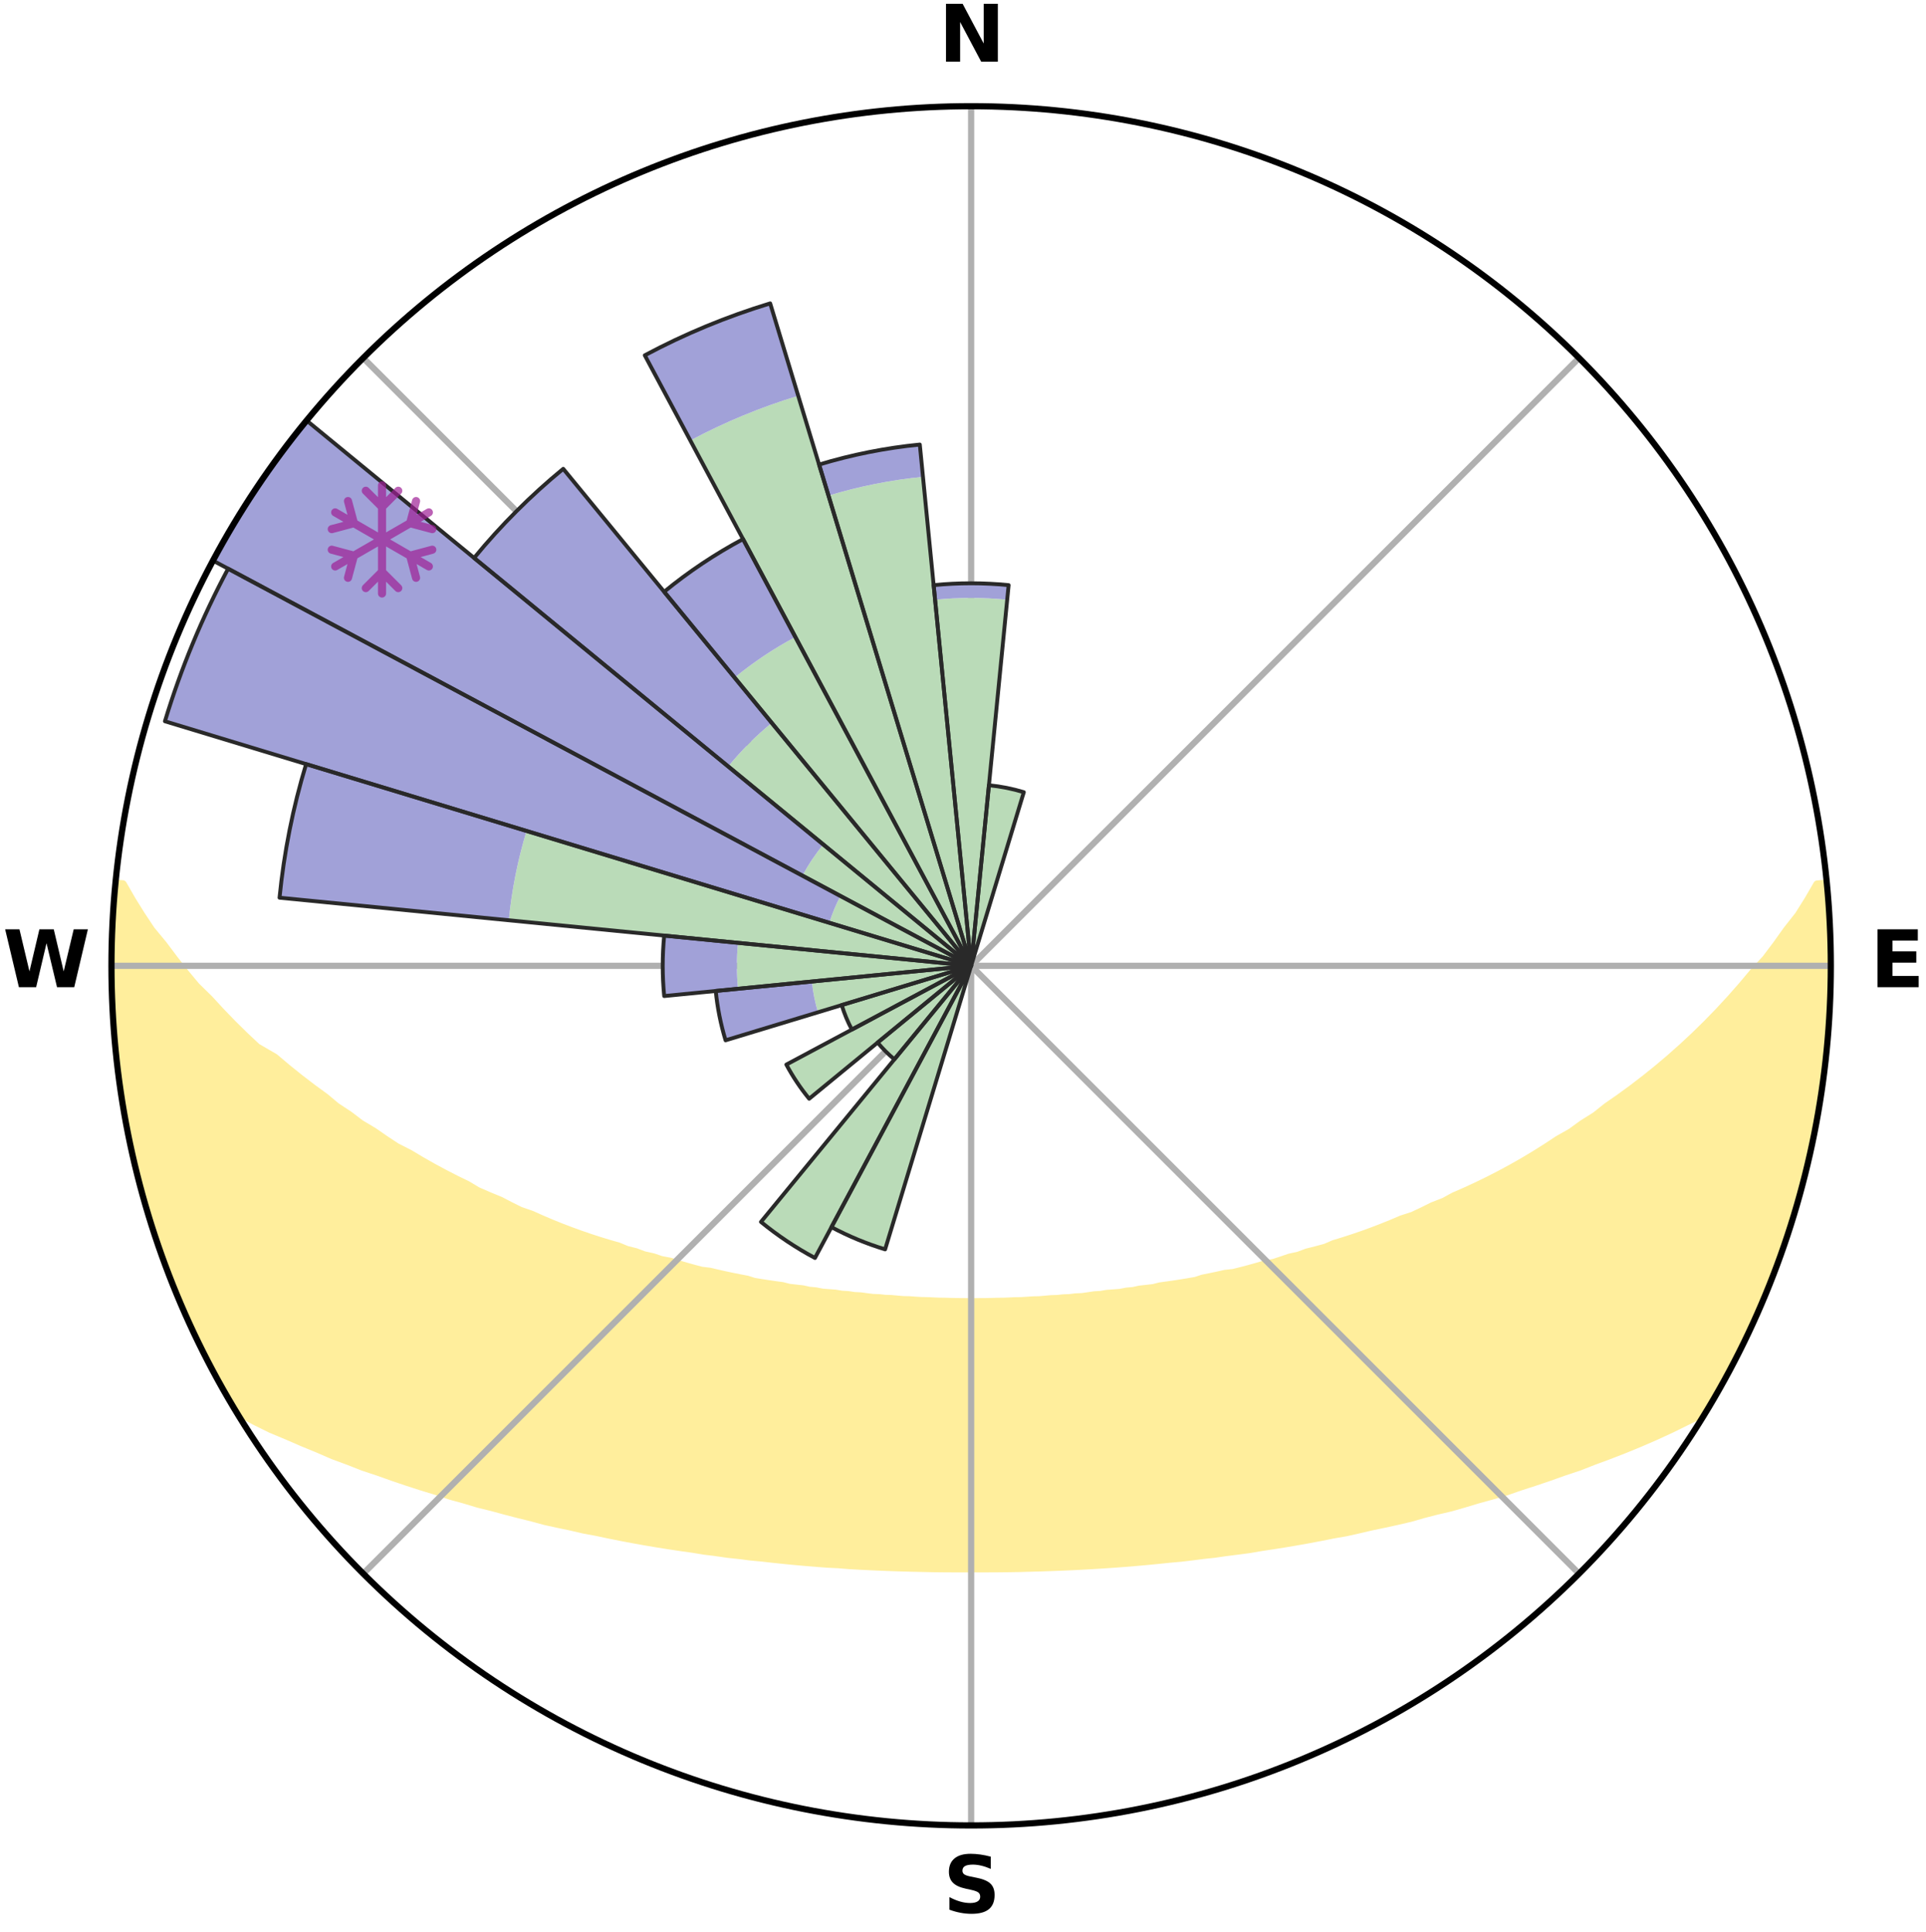 <?xml version="1.0" encoding="utf-8" standalone="no"?>
<!DOCTYPE svg PUBLIC "-//W3C//DTD SVG 1.1//EN"
  "http://www.w3.org/Graphics/SVG/1.1/DTD/svg11.dtd">
<svg xmlns:xlink="http://www.w3.org/1999/xlink" width="248.41pt" height="249.158pt" viewBox="0 0 248.41 249.158" xmlns="http://www.w3.org/2000/svg" version="1.1">
 <title>Ski Rose for Loveland Valley Ski Area</title>
 <defs>
  <style type="text/css">*{stroke-linejoin: round; stroke-linecap: butt}</style>
 </defs>
 <g id="figure_1">
  <g id="patch_1">
   <path d="M 0 249.158 
L 248.41 249.158 
L 248.41 0 
L 0 0 
z
" style="fill: #ffffff"/>
  </g>
  <g id="axes_1">
   <g id="patch_2">
    <path d="M 236.135 124.579 
C 236.135 110.018 233.267 95.599 227.695 82.147 
C 222.122 68.695 213.955 56.471 203.659 46.175 
C 193.363 35.879 181.139 27.711 167.687 22.139 
C 154.235 16.567 139.815 13.699 125.255 13.699 
C 110.694 13.699 96.275 16.567 82.823 22.139 
C 69.371 27.711 57.147 35.879 46.851 46.175 
C 36.555 56.471 28.387 68.695 22.815 82.147 
C 17.243 95.599 14.375 110.018 14.375 124.579 
C 14.375 139.14 17.243 153.559 22.815 167.011 
C 28.387 180.463 36.555 192.687 46.851 202.983 
C 57.147 213.279 69.371 221.447 82.823 227.019 
C 96.275 232.591 110.694 235.459 125.255 235.459 
C 139.815 235.459 154.235 232.591 167.687 227.019 
C 181.139 221.447 193.363 213.279 203.659 202.983 
C 213.955 192.687 222.122 180.463 227.695 167.011 
C 233.267 153.559 236.135 139.14 236.135 124.579 
M 125.255 124.579 
C 125.255 124.579 125.255 124.579 125.255 124.579 
C 125.255 124.579 125.255 124.579 125.255 124.579 
C 125.255 124.579 125.255 124.579 125.255 124.579 
C 125.255 124.579 125.255 124.579 125.255 124.579 
C 125.255 124.579 125.255 124.579 125.255 124.579 
C 125.255 124.579 125.255 124.579 125.255 124.579 
C 125.255 124.579 125.255 124.579 125.255 124.579 
C 125.255 124.579 125.255 124.579 125.255 124.579 
C 125.255 124.579 125.255 124.579 125.255 124.579 
C 125.255 124.579 125.255 124.579 125.255 124.579 
C 125.255 124.579 125.255 124.579 125.255 124.579 
C 125.255 124.579 125.255 124.579 125.255 124.579 
C 125.255 124.579 125.255 124.579 125.255 124.579 
C 125.255 124.579 125.255 124.579 125.255 124.579 
C 125.255 124.579 125.255 124.579 125.255 124.579 
C 125.255 124.579 125.255 124.579 125.255 124.579 
z
" style="fill: #ffffff"/>
   </g>
   <g id="PolyCollection_1">
    <defs>
     <path id="m20388159c0" d="M 235.57 -135.201 
L 234.373 -135.086 
L 233.206 -133.075 
L 231.971 -131.106 
L 230.45 -129.172 
L 229.115 -127.299 
L 227.74 -125.473 
L 226.095 -123.699 
L 224.651 -121.976 
L 223.177 -120.304 
L 221.676 -118.682 
L 220.149 -117.111 
L 218.598 -115.591 
L 217.025 -114.123 
L 215.432 -112.707 
L 213.821 -111.343 
L 212.193 -110.031 
L 210.551 -108.77 
L 208.897 -107.562 
L 207.232 -106.405 
L 205.781 -105.246 
L 204.098 -104.189 
L 202.629 -103.121 
L 200.935 -102.162 
L 199.453 -101.184 
L 197.967 -100.25 
L 196.477 -99.358 
L 194.984 -98.508 
L 193.491 -97.7 
L 191.998 -96.933 
L 190.507 -96.207 
L 189.019 -95.52 
L 187.536 -94.873 
L 186.247 -94.169 
L 184.773 -93.596 
L 183.49 -92.96 
L 182.209 -92.356 
L 180.757 -91.886 
L 179.487 -91.345 
L 178.223 -90.835 
L 176.965 -90.353 
L 175.714 -89.899 
L 174.471 -89.473 
L 173.237 -89.074 
L 172.012 -88.701 
L 170.942 -88.238 
L 169.734 -87.913 
L 168.538 -87.612 
L 167.486 -87.216 
L 166.311 -86.958 
L 165.273 -86.603 
L 164.241 -86.268 
L 163.098 -86.069 
L 162.083 -85.771 
L 161.074 -85.49 
L 160.072 -85.226 
L 159.077 -84.978 
L 157.996 -84.861 
L 157.021 -84.643 
L 156.055 -84.439 
L 155.098 -84.248 
L 154.229 -83.959 
L 153.285 -83.795 
L 152.35 -83.642 
L 151.425 -83.5 
L 150.509 -83.369 
L 149.602 -83.246 
L 148.761 -83.032 
L 147.869 -82.929 
L 146.986 -82.834 
L 146.159 -82.652 
L 145.291 -82.573 
L 144.472 -82.411 
L 143.619 -82.345 
L 142.774 -82.285 
L 141.969 -82.148 
L 141.138 -82.099 
L 140.341 -81.978 
L 139.546 -81.867 
L 138.733 -81.833 
L 137.946 -81.736 
L 137.144 -81.707 
L 136.364 -81.624 
L 135.573 -81.601 
L 134.799 -81.529 
L 134.027 -81.464 
L 133.249 -81.449 
L 132.481 -81.395 
L 131.716 -81.348 
L 130.948 -81.338 
L 130.186 -81.301 
L 129.425 -81.27 
L 128.664 -81.263 
L 127.905 -81.241 
L 127.148 -81.225 
L 126.39 -81.221 
L 125.633 -81.214 
L 124.876 -81.215 
L 124.12 -81.223 
L 123.362 -81.229 
L 122.604 -81.246 
L 121.846 -81.269 
L 121.085 -81.278 
L 120.325 -81.31 
L 119.563 -81.348 
L 118.796 -81.36 
L 118.031 -81.409 
L 117.264 -81.464 
L 116.486 -81.481 
L 115.715 -81.546 
L 114.941 -81.619 
L 114.151 -81.644 
L 113.371 -81.729 
L 112.571 -81.758 
L 111.784 -81.856 
L 110.996 -81.963 
L 110.179 -82.005 
L 109.382 -82.126 
L 108.552 -82.177 
L 107.748 -82.314 
L 106.905 -82.376 
L 106.052 -82.443 
L 105.235 -82.606 
L 104.368 -82.686 
L 103.542 -82.869 
L 102.66 -82.965 
L 101.77 -83.069 
L 100.93 -83.284 
L 100.024 -83.407 
L 99.11 -83.539 
L 98.186 -83.682 
L 97.252 -83.835 
L 96.389 -84.111 
L 95.442 -84.29 
L 94.486 -84.481 
L 93.522 -84.685 
L 92.549 -84.904 
L 91.568 -85.137 
L 90.477 -85.269 
L 89.476 -85.534 
L 88.469 -85.815 
L 87.455 -86.113 
L 86.434 -86.43 
L 85.284 -86.648 
L 84.247 -87.002 
L 83.074 -87.26 
L 82.024 -87.656 
L 80.829 -87.958 
L 79.768 -88.397 
L 78.555 -88.745 
L 77.332 -89.118 
L 76.1 -89.517 
L 74.859 -89.943 
L 73.61 -90.396 
L 72.354 -90.877 
L 71.091 -91.388 
L 69.824 -91.928 
L 68.552 -92.498 
L 67.094 -93 
L 65.813 -93.635 
L 64.53 -94.303 
L 63.054 -94.911 
L 61.573 -95.558 
L 60.286 -96.33 
L 58.8 -97.052 
L 57.312 -97.816 
L 55.823 -98.62 
L 54.335 -99.465 
L 52.85 -100.353 
L 51.153 -101.215 
L 49.674 -102.191 
L 48.201 -103.21 
L 46.515 -104.215 
L 45.057 -105.325 
L 43.385 -106.429 
L 41.949 -107.63 
L 40.299 -108.833 
L 38.661 -110.088 
L 37.037 -111.395 
L 35.429 -112.753 
L 33.139 -114.084 
L 31.569 -115.558 
L 30.02 -117.084 
L 28.495 -118.661 
L 26.996 -120.289 
L 25.29 -121.961 
L 23.85 -123.694 
L 22.443 -125.476 
L 21.072 -127.307 
L 19.509 -129.196 
L 18.227 -131.125 
L 17 -133.099 
L 15.845 -135.114 
L 14.993 -135.196 
L 14.993 -135.196 
L 14.824 -133.27 
L 14.688 -131.342 
L 14.583 -129.411 
L 14.512 -127.479 
L 14.472 -125.546 
L 14.464 -123.612 
L 14.487 -121.679 
L 14.548 -119.746 
L 14.635 -117.813 
L 14.752 -115.882 
L 14.899 -113.953 
L 15.089 -112.027 
L 15.49 -110.128 
L 15.724 -108.21 
L 15.988 -106.294 
L 16.281 -104.382 
L 16.604 -102.474 
L 17.158 -100.615 
L 17.51 -98.712 
L 17.919 -96.82 
L 18.555 -94.988 
L 19.022 -93.111 
L 19.52 -91.241 
L 20.203 -89.429 
L 20.761 -87.576 
L 21.535 -85.8 
L 22.116 -83.952 
L 22.913 -82.187 
L 23.597 -80.377 
L 24.46 -78.644 
L 25.188 -76.849 
L 26.107 -75.146 
L 26.918 -73.388 
L 27.815 -71.674 
L 28.752 -69.981 
L 29.725 -68.307 
L 31.008 -66.825 
L 32.968 -65.786 
L 34.953 -64.809 
L 37.028 -63.942 
L 39.028 -63.074 
L 41.026 -62.253 
L 42.944 -61.42 
L 44.931 -60.686 
L 46.837 -59.936 
L 48.804 -59.284 
L 50.691 -58.611 
L 52.569 -57.975 
L 54.435 -57.374 
L 56.289 -56.807 
L 58.072 -56.213 
L 59.901 -55.711 
L 61.662 -55.179 
L 63.464 -54.737 
L 65.2 -54.263 
L 66.923 -53.817 
L 68.634 -53.397 
L 70.288 -52.945 
L 71.974 -52.575 
L 73.647 -52.227 
L 75.267 -51.847 
L 76.914 -51.543 
L 78.51 -51.205 
L 80.097 -50.888 
L 81.672 -50.589 
L 83.236 -50.31 
L 84.788 -50.048 
L 86.329 -49.804 
L 87.859 -49.575 
L 89.378 -49.362 
L 90.865 -49.117 
L 92.363 -48.932 
L 93.832 -48.718 
L 95.31 -48.56 
L 96.763 -48.373 
L 98.221 -48.237 
L 99.657 -48.075 
L 101.086 -47.925 
L 102.508 -47.787 
L 103.924 -47.661 
L 105.333 -47.545 
L 106.735 -47.44 
L 108.138 -47.371 
L 109.524 -47.258 
L 110.91 -47.18 
L 112.291 -47.112 
L 113.668 -47.052 
L 115.041 -46.999 
L 116.411 -46.955 
L 117.777 -46.918 
L 119.14 -46.888 
L 120.501 -46.858 
L 121.861 -46.844 
L 123.219 -46.837 
L 124.576 -46.837 
L 125.933 -46.838 
L 127.291 -46.838 
L 128.649 -46.845 
L 130.008 -46.859 
L 131.37 -46.88 
L 132.733 -46.92 
L 134.099 -46.957 
L 135.468 -47.002 
L 136.841 -47.055 
L 138.218 -47.115 
L 139.599 -47.184 
L 140.985 -47.262 
L 142.376 -47.348 
L 143.773 -47.444 
L 145.176 -47.55 
L 146.585 -47.666 
L 148 -47.793 
L 149.422 -47.931 
L 150.851 -48.081 
L 152.3 -48.207 
L 153.744 -48.38 
L 155.197 -48.567 
L 156.675 -48.725 
L 158.144 -48.94 
L 159.641 -49.126 
L 161.15 -49.323 
L 162.646 -49.583 
L 164.175 -49.813 
L 165.717 -50.057 
L 167.269 -50.32 
L 168.833 -50.598 
L 170.407 -50.898 
L 171.993 -51.214 
L 173.626 -51.497 
L 175.235 -51.857 
L 176.856 -52.237 
L 178.528 -52.585 
L 180.214 -52.955 
L 181.914 -53.349 
L 183.577 -53.828 
L 185.301 -54.274 
L 187.089 -54.688 
L 188.838 -55.19 
L 190.599 -55.721 
L 192.427 -56.224 
L 194.27 -56.758 
L 196.064 -57.384 
L 197.929 -57.986 
L 199.807 -58.621 
L 201.693 -59.295 
L 203.66 -59.947 
L 205.566 -60.696 
L 207.553 -61.43 
L 209.547 -62.206 
L 211.546 -63.028 
L 213.546 -63.898 
L 215.543 -64.818 
L 217.528 -65.795 
L 219.565 -66.786 
L 220.788 -68.305 
L 221.7 -70.013 
L 222.67 -71.687 
L 223.604 -73.382 
L 224.463 -75.116 
L 225.317 -76.852 
L 226.105 -78.619 
L 226.93 -80.37 
L 227.607 -82.183 
L 228.354 -83.967 
L 229.045 -85.774 
L 229.687 -87.598 
L 230.251 -89.448 
L 230.975 -91.246 
L 231.457 -93.12 
L 232.086 -94.952 
L 232.539 -96.834 
L 233.062 -98.697 
L 233.419 -100.6 
L 233.858 -102.484 
L 234.253 -104.377 
L 234.604 -106.28 
L 234.913 -108.191 
L 235.179 -110.107 
L 235.403 -112.029 
L 235.586 -113.955 
L 235.729 -115.885 
L 235.921 -117.81 
L 235.984 -119.745 
L 236.011 -121.679 
L 236.129 -123.611 
L 236.084 -125.546 
L 236.088 -127.481 
L 235.975 -129.413 
L 235.83 -131.342 
L 235.779 -133.278 
L 235.57 -135.201 
z
" style="stroke: #ffee9c"/>
    </defs>
    <g clip-path="url(#pc77c677ae0)">
     <use xlink:href="#m20388159c0" x="0" y="249.158" style="fill: #ffee9c; stroke: #ffee9c"/>
    </g>
   </g>
   <g id="matplotlib.axis_1">
    <g id="xtick_1">
     <g id="line2d_1">
      <path d="M 125.255 124.579 
L 125.255 13.699 
" clip-path="url(#pc77c677ae0)" style="fill: none; stroke: #b0b0b0; stroke-width: 0.8; stroke-linecap: square"/>
     </g>
     <g id="text_1">
      <!-- N -->
      <g transform="translate(121.07 7.958) scale(0.1 -0.1)">
       <defs>
        <path id="DejaVuSans-Bold-4e" d="M 588 4666 
L 1931 4666 
L 3628 1466 
L 3628 4666 
L 4769 4666 
L 4769 0 
L 3425 0 
L 1728 3200 
L 1728 0 
L 588 0 
L 588 4666 
z
" transform="scale(0.016)"/>
       </defs>
       <use xlink:href="#DejaVuSans-Bold-4e"/>
      </g>
     </g>
    </g>
    <g id="xtick_2">
     <g id="line2d_2">
      <path d="M 125.255 124.579 
L 203.659 46.175 
" clip-path="url(#pc77c677ae0)" style="fill: none; stroke: #b0b0b0; stroke-width: 0.8; stroke-linecap: square"/>
     </g>
    </g>
    <g id="xtick_3">
     <g id="line2d_3">
      <path d="M 125.255 124.579 
L 236.135 124.579 
" clip-path="url(#pc77c677ae0)" style="fill: none; stroke: #b0b0b0; stroke-width: 0.8; stroke-linecap: square"/>
     </g>
     <g id="text_2">
      <!-- E -->
      <g transform="translate(241.219 127.338) scale(0.1 -0.1)">
       <defs>
        <path id="DejaVuSans-Bold-45" d="M 588 4666 
L 3834 4666 
L 3834 3756 
L 1791 3756 
L 1791 2888 
L 3713 2888 
L 3713 1978 
L 1791 1978 
L 1791 909 
L 3903 909 
L 3903 0 
L 588 0 
L 588 4666 
z
" transform="scale(0.016)"/>
       </defs>
       <use xlink:href="#DejaVuSans-Bold-45"/>
      </g>
     </g>
    </g>
    <g id="xtick_4">
     <g id="line2d_4">
      <path d="M 125.255 124.579 
L 203.659 202.983 
" clip-path="url(#pc77c677ae0)" style="fill: none; stroke: #b0b0b0; stroke-width: 0.8; stroke-linecap: square"/>
     </g>
    </g>
    <g id="xtick_5">
     <g id="line2d_5">
      <path d="M 125.255 124.579 
L 125.255 235.459 
" clip-path="url(#pc77c677ae0)" style="fill: none; stroke: #b0b0b0; stroke-width: 0.8; stroke-linecap: square"/>
     </g>
     <g id="text_3">
      <!-- S -->
      <g transform="translate(121.654 246.718) scale(0.1 -0.1)">
       <defs>
        <path id="DejaVuSans-Bold-53" d="M 3834 4519 
L 3834 3531 
Q 3450 3703 3084 3790 
Q 2719 3878 2394 3878 
Q 1963 3878 1756 3759 
Q 1550 3641 1550 3391 
Q 1550 3203 1689 3098 
Q 1828 2994 2194 2919 
L 2706 2816 
Q 3484 2659 3812 2340 
Q 4141 2022 4141 1434 
Q 4141 663 3683 286 
Q 3225 -91 2284 -91 
Q 1841 -91 1394 -6 
Q 947 78 500 244 
L 500 1259 
Q 947 1022 1364 901 
Q 1781 781 2169 781 
Q 2563 781 2772 912 
Q 2981 1044 2981 1288 
Q 2981 1506 2839 1625 
Q 2697 1744 2272 1838 
L 1806 1941 
Q 1106 2091 782 2419 
Q 459 2747 459 3303 
Q 459 4000 909 4375 
Q 1359 4750 2203 4750 
Q 2588 4750 2994 4692 
Q 3400 4634 3834 4519 
z
" transform="scale(0.016)"/>
       </defs>
       <use xlink:href="#DejaVuSans-Bold-53"/>
      </g>
     </g>
    </g>
    <g id="xtick_6">
     <g id="line2d_6">
      <path d="M 125.255 124.579 
L 46.851 202.983 
" clip-path="url(#pc77c677ae0)" style="fill: none; stroke: #b0b0b0; stroke-width: 0.8; stroke-linecap: square"/>
     </g>
    </g>
    <g id="xtick_7">
     <g id="line2d_7">
      <path d="M 125.255 124.579 
L 14.375 124.579 
" clip-path="url(#pc77c677ae0)" style="fill: none; stroke: #b0b0b0; stroke-width: 0.8; stroke-linecap: square"/>
     </g>
     <g id="text_4">
      <!-- W -->
      <g transform="translate(0.36 127.338) scale(0.1 -0.1)">
       <defs>
        <path id="DejaVuSans-Bold-57" d="M 191 4666 
L 1344 4666 
L 2150 1275 
L 2950 4666 
L 4109 4666 
L 4909 1275 
L 5716 4666 
L 6859 4666 
L 5759 0 
L 4372 0 
L 3525 3547 
L 2688 0 
L 1300 0 
L 191 4666 
z
" transform="scale(0.016)"/>
       </defs>
       <use xlink:href="#DejaVuSans-Bold-57"/>
      </g>
     </g>
    </g>
    <g id="xtick_8">
     <g id="line2d_8">
      <path d="M 125.255 124.579 
L 46.851 46.175 
" clip-path="url(#pc77c677ae0)" style="fill: none; stroke: #b0b0b0; stroke-width: 0.8; stroke-linecap: square"/>
     </g>
    </g>
   </g>
   <g id="matplotlib.axis_2"/>
   <g id="patch_3">
    <path d="M 125.255 124.579 
C 125.255 124.579 125.255 124.579 125.255 124.579 
C 125.255 124.579 125.255 124.579 125.255 124.579 
L 125.255 124.579 
C 125.255 124.579 125.255 124.579 125.255 124.579 
C 125.255 124.579 125.255 124.579 125.255 124.579 
z
" clip-path="url(#pc77c677ae0)" style="fill: #d9d9d9"/>
   </g>
   <g id="patch_4">
    <path d="M 125.255 124.579 
C 125.255 124.579 125.255 124.579 125.255 124.579 
C 125.255 124.579 125.255 124.579 125.255 124.579 
L 125.255 124.579 
C 125.255 124.579 125.255 124.579 125.255 124.579 
C 125.255 124.579 125.255 124.579 125.255 124.579 
z
" clip-path="url(#pc77c677ae0)" style="fill: #d9d9d9"/>
   </g>
   <g id="patch_5">
    <path d="M 125.255 124.579 
C 125.255 124.579 125.255 124.579 125.255 124.579 
C 125.255 124.579 125.255 124.579 125.255 124.579 
L 125.255 124.579 
C 125.255 124.579 125.255 124.579 125.255 124.579 
C 125.255 124.579 125.255 124.579 125.255 124.579 
z
" clip-path="url(#pc77c677ae0)" style="fill: #d9d9d9"/>
   </g>
   <g id="patch_6">
    <path d="M 125.255 124.579 
C 125.255 124.579 125.255 124.579 125.255 124.579 
C 125.255 124.579 125.255 124.579 125.255 124.579 
L 125.255 124.579 
C 125.255 124.579 125.255 124.579 125.255 124.579 
C 125.255 124.579 125.255 124.579 125.255 124.579 
z
" clip-path="url(#pc77c677ae0)" style="fill: #d9d9d9"/>
   </g>
   <g id="patch_7">
    <path d="M 125.255 124.579 
C 125.255 124.579 125.255 124.579 125.255 124.579 
C 125.255 124.579 125.255 124.579 125.255 124.579 
L 125.255 124.579 
C 125.255 124.579 125.255 124.579 125.255 124.579 
C 125.255 124.579 125.255 124.579 125.255 124.579 
z
" clip-path="url(#pc77c677ae0)" style="fill: #d9d9d9"/>
   </g>
   <g id="patch_8">
    <path d="M 125.255 124.579 
C 125.255 124.579 125.255 124.579 125.255 124.579 
C 125.255 124.579 125.255 124.579 125.255 124.579 
L 125.255 124.579 
C 125.255 124.579 125.255 124.579 125.255 124.579 
C 125.255 124.579 125.255 124.579 125.255 124.579 
z
" clip-path="url(#pc77c677ae0)" style="fill: #d9d9d9"/>
   </g>
   <g id="patch_9">
    <path d="M 125.255 124.579 
C 125.255 124.579 125.255 124.579 125.255 124.579 
C 125.255 124.579 125.255 124.579 125.255 124.579 
L 125.255 124.579 
C 125.255 124.579 125.255 124.579 125.255 124.579 
C 125.255 124.579 125.255 124.579 125.255 124.579 
z
" clip-path="url(#pc77c677ae0)" style="fill: #d9d9d9"/>
   </g>
   <g id="patch_10">
    <path d="M 125.255 124.579 
C 125.255 124.579 125.255 124.579 125.255 124.579 
C 125.255 124.579 125.255 124.579 125.255 124.579 
L 125.255 124.579 
C 125.255 124.579 125.255 124.579 125.255 124.579 
C 125.255 124.579 125.255 124.579 125.255 124.579 
z
" clip-path="url(#pc77c677ae0)" style="fill: #d9d9d9"/>
   </g>
   <g id="patch_11">
    <path d="M 125.255 124.579 
C 125.255 124.579 125.255 124.579 125.255 124.579 
C 125.255 124.579 125.255 124.579 125.255 124.579 
L 125.255 124.579 
C 125.255 124.579 125.255 124.579 125.255 124.579 
C 125.255 124.579 125.255 124.579 125.255 124.579 
z
" clip-path="url(#pc77c677ae0)" style="fill: #d9d9d9"/>
   </g>
   <g id="patch_12">
    <path d="M 125.255 124.579 
C 125.255 124.579 125.255 124.579 125.255 124.579 
C 125.255 124.579 125.255 124.579 125.255 124.579 
L 125.255 124.579 
C 125.255 124.579 125.255 124.579 125.255 124.579 
C 125.255 124.579 125.255 124.579 125.255 124.579 
z
" clip-path="url(#pc77c677ae0)" style="fill: #d9d9d9"/>
   </g>
   <g id="patch_13">
    <path d="M 125.255 124.579 
C 125.255 124.579 125.255 124.579 125.255 124.579 
C 125.255 124.579 125.255 124.579 125.255 124.579 
L 125.255 124.579 
C 125.255 124.579 125.255 124.579 125.255 124.579 
C 125.255 124.579 125.255 124.579 125.255 124.579 
z
" clip-path="url(#pc77c677ae0)" style="fill: #d9d9d9"/>
   </g>
   <g id="patch_14">
    <path d="M 125.255 124.579 
C 125.255 124.579 125.255 124.579 125.255 124.579 
C 125.255 124.579 125.255 124.579 125.255 124.579 
L 125.255 124.579 
C 125.255 124.579 125.255 124.579 125.255 124.579 
C 125.255 124.579 125.255 124.579 125.255 124.579 
z
" clip-path="url(#pc77c677ae0)" style="fill: #d9d9d9"/>
   </g>
   <g id="patch_15">
    <path d="M 125.255 124.579 
C 125.255 124.579 125.255 124.579 125.255 124.579 
C 125.255 124.579 125.255 124.579 125.255 124.579 
L 125.255 124.579 
C 125.255 124.579 125.255 124.579 125.255 124.579 
C 125.255 124.579 125.255 124.579 125.255 124.579 
z
" clip-path="url(#pc77c677ae0)" style="fill: #d9d9d9"/>
   </g>
   <g id="patch_16">
    <path d="M 125.255 124.579 
C 125.255 124.579 125.255 124.579 125.255 124.579 
C 125.255 124.579 125.255 124.579 125.255 124.579 
L 125.255 124.579 
C 125.255 124.579 125.255 124.579 125.255 124.579 
C 125.255 124.579 125.255 124.579 125.255 124.579 
z
" clip-path="url(#pc77c677ae0)" style="fill: #d9d9d9"/>
   </g>
   <g id="patch_17">
    <path d="M 125.255 124.579 
C 125.255 124.579 125.255 124.579 125.255 124.579 
C 125.255 124.579 125.255 124.579 125.255 124.579 
L 125.255 124.579 
C 125.255 124.579 125.255 124.579 125.255 124.579 
C 125.255 124.579 125.255 124.579 125.255 124.579 
z
" clip-path="url(#pc77c677ae0)" style="fill: #d9d9d9"/>
   </g>
   <g id="patch_18">
    <path d="M 125.255 124.579 
C 125.255 124.579 125.255 124.579 125.255 124.579 
C 125.255 124.579 125.255 124.579 125.255 124.579 
L 125.255 124.579 
C 125.255 124.579 125.255 124.579 125.255 124.579 
C 125.255 124.579 125.255 124.579 125.255 124.579 
z
" clip-path="url(#pc77c677ae0)" style="fill: #d9d9d9"/>
   </g>
   <g id="patch_19">
    <path d="M 125.255 124.579 
C 125.255 124.579 125.255 124.579 125.255 124.579 
C 125.255 124.579 125.255 124.579 125.255 124.579 
L 125.255 124.579 
C 125.255 124.579 125.255 124.579 125.255 124.579 
C 125.255 124.579 125.255 124.579 125.255 124.579 
z
" clip-path="url(#pc77c677ae0)" style="fill: #d9d9d9"/>
   </g>
   <g id="patch_20">
    <path d="M 125.255 124.579 
C 125.255 124.579 125.255 124.579 125.255 124.579 
C 125.255 124.579 125.255 124.579 125.255 124.579 
L 125.255 124.579 
C 125.255 124.579 125.255 124.579 125.255 124.579 
C 125.255 124.579 125.255 124.579 125.255 124.579 
z
" clip-path="url(#pc77c677ae0)" style="fill: #d9d9d9"/>
   </g>
   <g id="patch_21">
    <path d="M 125.255 124.579 
C 125.255 124.579 125.255 124.579 125.255 124.579 
C 125.255 124.579 125.255 124.579 125.255 124.579 
L 125.255 124.579 
C 125.255 124.579 125.255 124.579 125.255 124.579 
C 125.255 124.579 125.255 124.579 125.255 124.579 
z
" clip-path="url(#pc77c677ae0)" style="fill: #d9d9d9"/>
   </g>
   <g id="patch_22">
    <path d="M 125.255 124.579 
C 125.255 124.579 125.255 124.579 125.255 124.579 
C 125.255 124.579 125.255 124.579 125.255 124.579 
L 125.255 124.579 
C 125.255 124.579 125.255 124.579 125.255 124.579 
C 125.255 124.579 125.255 124.579 125.255 124.579 
z
" clip-path="url(#pc77c677ae0)" style="fill: #d9d9d9"/>
   </g>
   <g id="patch_23">
    <path d="M 125.255 124.579 
C 125.255 124.579 125.255 124.579 125.255 124.579 
C 125.255 124.579 125.255 124.579 125.255 124.579 
L 125.255 124.579 
C 125.255 124.579 125.255 124.579 125.255 124.579 
C 125.255 124.579 125.255 124.579 125.255 124.579 
z
" clip-path="url(#pc77c677ae0)" style="fill: #d9d9d9"/>
   </g>
   <g id="patch_24">
    <path d="M 125.255 124.579 
C 125.255 124.579 125.255 124.579 125.255 124.579 
C 125.255 124.579 125.255 124.579 125.255 124.579 
L 125.255 124.579 
C 125.255 124.579 125.255 124.579 125.255 124.579 
C 125.255 124.579 125.255 124.579 125.255 124.579 
z
" clip-path="url(#pc77c677ae0)" style="fill: #d9d9d9"/>
   </g>
   <g id="patch_25">
    <path d="M 125.255 124.579 
C 125.255 124.579 125.255 124.579 125.255 124.579 
C 125.255 124.579 125.255 124.579 125.255 124.579 
L 125.255 124.579 
C 125.255 124.579 125.255 124.579 125.255 124.579 
C 125.255 124.579 125.255 124.579 125.255 124.579 
z
" clip-path="url(#pc77c677ae0)" style="fill: #d9d9d9"/>
   </g>
   <g id="patch_26">
    <path d="M 125.255 124.579 
C 125.255 124.579 125.255 124.579 125.255 124.579 
C 125.255 124.579 125.255 124.579 125.255 124.579 
L 125.255 124.579 
C 125.255 124.579 125.255 124.579 125.255 124.579 
C 125.255 124.579 125.255 124.579 125.255 124.579 
z
" clip-path="url(#pc77c677ae0)" style="fill: #d9d9d9"/>
   </g>
   <g id="patch_27">
    <path d="M 125.255 124.579 
C 125.255 124.579 125.255 124.579 125.255 124.579 
C 125.255 124.579 125.255 124.579 125.255 124.579 
L 125.255 124.579 
C 125.255 124.579 125.255 124.579 125.255 124.579 
C 125.255 124.579 125.255 124.579 125.255 124.579 
z
" clip-path="url(#pc77c677ae0)" style="fill: #d9d9d9"/>
   </g>
   <g id="patch_28">
    <path d="M 125.255 124.579 
C 125.255 124.579 125.255 124.579 125.255 124.579 
C 125.255 124.579 125.255 124.579 125.255 124.579 
L 125.255 124.579 
C 125.255 124.579 125.255 124.579 125.255 124.579 
C 125.255 124.579 125.255 124.579 125.255 124.579 
z
" clip-path="url(#pc77c677ae0)" style="fill: #d9d9d9"/>
   </g>
   <g id="patch_29">
    <path d="M 125.255 124.579 
C 125.255 124.579 125.255 124.579 125.255 124.579 
C 125.255 124.579 125.255 124.579 125.255 124.579 
L 125.255 124.579 
C 125.255 124.579 125.255 124.579 125.255 124.579 
C 125.255 124.579 125.255 124.579 125.255 124.579 
z
" clip-path="url(#pc77c677ae0)" style="fill: #d9d9d9"/>
   </g>
   <g id="patch_30">
    <path d="M 125.255 124.579 
C 125.255 124.579 125.255 124.579 125.255 124.579 
C 125.255 124.579 125.255 124.579 125.255 124.579 
L 125.255 124.579 
C 125.255 124.579 125.255 124.579 125.255 124.579 
C 125.255 124.579 125.255 124.579 125.255 124.579 
z
" clip-path="url(#pc77c677ae0)" style="fill: #d9d9d9"/>
   </g>
   <g id="patch_31">
    <path d="M 125.255 124.579 
C 125.255 124.579 125.255 124.579 125.255 124.579 
C 125.255 124.579 125.255 124.579 125.255 124.579 
L 125.255 124.579 
C 125.255 124.579 125.255 124.579 125.255 124.579 
C 125.255 124.579 125.255 124.579 125.255 124.579 
z
" clip-path="url(#pc77c677ae0)" style="fill: #d9d9d9"/>
   </g>
   <g id="patch_32">
    <path d="M 125.255 124.579 
C 125.255 124.579 125.255 124.579 125.255 124.579 
C 125.255 124.579 125.255 124.579 125.255 124.579 
L 125.255 124.579 
C 125.255 124.579 125.255 124.579 125.255 124.579 
C 125.255 124.579 125.255 124.579 125.255 124.579 
z
" clip-path="url(#pc77c677ae0)" style="fill: #d9d9d9"/>
   </g>
   <g id="patch_33">
    <path d="M 125.255 124.579 
C 125.255 124.579 125.255 124.579 125.255 124.579 
C 125.255 124.579 125.255 124.579 125.255 124.579 
L 125.255 124.579 
C 125.255 124.579 125.255 124.579 125.255 124.579 
C 125.255 124.579 125.255 124.579 125.255 124.579 
z
" clip-path="url(#pc77c677ae0)" style="fill: #d9d9d9"/>
   </g>
   <g id="patch_34">
    <path d="M 125.255 124.579 
C 125.255 124.579 125.255 124.579 125.255 124.579 
C 125.255 124.579 125.255 124.579 125.255 124.579 
L 125.255 124.579 
C 125.255 124.579 125.255 124.579 125.255 124.579 
C 125.255 124.579 125.255 124.579 125.255 124.579 
z
" clip-path="url(#pc77c677ae0)" style="fill: #d9d9d9"/>
   </g>
   <g id="patch_35">
    <path d="M 125.255 124.579 
C 125.255 124.579 125.255 124.579 125.255 124.579 
C 125.255 124.579 125.255 124.579 125.255 124.579 
L 129.906 77.353 
C 128.36 77.201 126.808 77.124 125.255 77.124 
C 123.702 77.124 122.149 77.201 120.603 77.353 
z
" clip-path="url(#pc77c677ae0)" style="fill: #badbb8"/>
   </g>
   <g id="patch_36">
    <path d="M 125.255 124.579 
C 125.255 124.579 125.255 124.579 125.255 124.579 
C 125.255 124.579 125.255 124.579 125.255 124.579 
L 132.049 102.182 
C 131.316 101.96 130.572 101.774 129.821 101.624 
C 129.069 101.475 128.311 101.362 127.549 101.287 
z
" clip-path="url(#pc77c677ae0)" style="fill: #badbb8"/>
   </g>
   <g id="patch_37">
    <path d="M 125.255 124.579 
C 125.255 124.579 125.255 124.579 125.255 124.579 
C 125.255 124.579 125.255 124.579 125.255 124.579 
L 125.255 124.579 
C 125.255 124.579 125.255 124.579 125.255 124.579 
C 125.255 124.579 125.255 124.579 125.255 124.579 
z
" clip-path="url(#pc77c677ae0)" style="fill: #badbb8"/>
   </g>
   <g id="patch_38">
    <path d="M 125.255 124.579 
C 125.255 124.579 125.255 124.579 125.255 124.579 
C 125.255 124.579 125.255 124.579 125.255 124.579 
L 125.255 124.579 
C 125.255 124.579 125.255 124.579 125.255 124.579 
C 125.255 124.579 125.255 124.579 125.255 124.579 
z
" clip-path="url(#pc77c677ae0)" style="fill: #badbb8"/>
   </g>
   <g id="patch_39">
    <path d="M 125.255 124.579 
C 125.255 124.579 125.255 124.579 125.255 124.579 
C 125.255 124.579 125.255 124.579 125.255 124.579 
L 125.255 124.579 
C 125.255 124.579 125.255 124.579 125.255 124.579 
C 125.255 124.579 125.255 124.579 125.255 124.579 
z
" clip-path="url(#pc77c677ae0)" style="fill: #badbb8"/>
   </g>
   <g id="patch_40">
    <path d="M 125.255 124.579 
C 125.255 124.579 125.255 124.579 125.255 124.579 
C 125.255 124.579 125.255 124.579 125.255 124.579 
L 125.255 124.579 
C 125.255 124.579 125.255 124.579 125.255 124.579 
C 125.255 124.579 125.255 124.579 125.255 124.579 
z
" clip-path="url(#pc77c677ae0)" style="fill: #badbb8"/>
   </g>
   <g id="patch_41">
    <path d="M 125.255 124.579 
C 125.255 124.579 125.255 124.579 125.255 124.579 
C 125.255 124.579 125.255 124.579 125.255 124.579 
L 125.255 124.579 
C 125.255 124.579 125.255 124.579 125.255 124.579 
C 125.255 124.579 125.255 124.579 125.255 124.579 
z
" clip-path="url(#pc77c677ae0)" style="fill: #badbb8"/>
   </g>
   <g id="patch_42">
    <path d="M 125.255 124.579 
C 125.255 124.579 125.255 124.579 125.255 124.579 
C 125.255 124.579 125.255 124.579 125.255 124.579 
L 125.255 124.579 
C 125.255 124.579 125.255 124.579 125.255 124.579 
C 125.255 124.579 125.255 124.579 125.255 124.579 
z
" clip-path="url(#pc77c677ae0)" style="fill: #badbb8"/>
   </g>
   <g id="patch_43">
    <path d="M 125.255 124.579 
C 125.255 124.579 125.255 124.579 125.255 124.579 
C 125.255 124.579 125.255 124.579 125.255 124.579 
L 125.255 124.579 
C 125.255 124.579 125.255 124.579 125.255 124.579 
C 125.255 124.579 125.255 124.579 125.255 124.579 
z
" clip-path="url(#pc77c677ae0)" style="fill: #badbb8"/>
   </g>
   <g id="patch_44">
    <path d="M 125.255 124.579 
C 125.255 124.579 125.255 124.579 125.255 124.579 
C 125.255 124.579 125.255 124.579 125.255 124.579 
L 125.255 124.579 
C 125.255 124.579 125.255 124.579 125.255 124.579 
C 125.255 124.579 125.255 124.579 125.255 124.579 
z
" clip-path="url(#pc77c677ae0)" style="fill: #badbb8"/>
   </g>
   <g id="patch_45">
    <path d="M 125.255 124.579 
C 125.255 124.579 125.255 124.579 125.255 124.579 
C 125.255 124.579 125.255 124.579 125.255 124.579 
L 125.255 124.579 
C 125.255 124.579 125.255 124.579 125.255 124.579 
C 125.255 124.579 125.255 124.579 125.255 124.579 
z
" clip-path="url(#pc77c677ae0)" style="fill: #badbb8"/>
   </g>
   <g id="patch_46">
    <path d="M 125.255 124.579 
C 125.255 124.579 125.255 124.579 125.255 124.579 
C 125.255 124.579 125.255 124.579 125.255 124.579 
L 125.255 124.579 
C 125.255 124.579 125.255 124.579 125.255 124.579 
C 125.255 124.579 125.255 124.579 125.255 124.579 
z
" clip-path="url(#pc77c677ae0)" style="fill: #badbb8"/>
   </g>
   <g id="patch_47">
    <path d="M 125.255 124.579 
C 125.255 124.579 125.255 124.579 125.255 124.579 
C 125.255 124.579 125.255 124.579 125.255 124.579 
L 125.255 124.579 
C 125.255 124.579 125.255 124.579 125.255 124.579 
C 125.255 124.579 125.255 124.579 125.255 124.579 
z
" clip-path="url(#pc77c677ae0)" style="fill: #badbb8"/>
   </g>
   <g id="patch_48">
    <path d="M 125.255 124.579 
C 125.255 124.579 125.255 124.579 125.255 124.579 
C 125.255 124.579 125.255 124.579 125.255 124.579 
L 125.255 124.579 
C 125.255 124.579 125.255 124.579 125.255 124.579 
C 125.255 124.579 125.255 124.579 125.255 124.579 
z
" clip-path="url(#pc77c677ae0)" style="fill: #badbb8"/>
   </g>
   <g id="patch_49">
    <path d="M 125.255 124.579 
C 125.255 124.579 125.255 124.579 125.255 124.579 
C 125.255 124.579 125.255 124.579 125.255 124.579 
L 125.255 124.579 
C 125.255 124.579 125.255 124.579 125.255 124.579 
C 125.255 124.579 125.255 124.579 125.255 124.579 
z
" clip-path="url(#pc77c677ae0)" style="fill: #badbb8"/>
   </g>
   <g id="patch_50">
    <path d="M 125.255 124.579 
C 125.255 124.579 125.255 124.579 125.255 124.579 
C 125.255 124.579 125.255 124.579 125.255 124.579 
L 125.255 124.579 
C 125.255 124.579 125.255 124.579 125.255 124.579 
C 125.255 124.579 125.255 124.579 125.255 124.579 
z
" clip-path="url(#pc77c677ae0)" style="fill: #badbb8"/>
   </g>
   <g id="patch_51">
    <path d="M 125.255 124.579 
C 125.255 124.579 125.255 124.579 125.255 124.579 
C 125.255 124.579 125.255 124.579 125.255 124.579 
L 125.255 124.579 
C 125.255 124.579 125.255 124.579 125.255 124.579 
C 125.255 124.579 125.255 124.579 125.255 124.579 
z
" clip-path="url(#pc77c677ae0)" style="fill: #badbb8"/>
   </g>
   <g id="patch_52">
    <path d="M 125.255 124.579 
C 125.255 124.579 125.255 124.579 125.255 124.579 
C 125.255 124.579 125.255 124.579 125.255 124.579 
L 125.255 124.579 
C 125.255 124.579 125.255 124.579 125.255 124.579 
C 125.255 124.579 125.255 124.579 125.255 124.579 
z
" clip-path="url(#pc77c677ae0)" style="fill: #badbb8"/>
   </g>
   <g id="patch_53">
    <path d="M 125.255 124.579 
C 125.255 124.579 125.255 124.579 125.255 124.579 
C 125.255 124.579 125.255 124.579 125.255 124.579 
L 107.238 158.286 
C 108.342 158.875 109.473 159.41 110.629 159.889 
C 111.785 160.368 112.963 160.79 114.16 161.153 
z
" clip-path="url(#pc77c677ae0)" style="fill: #badbb8"/>
   </g>
   <g id="patch_54">
    <path d="M 125.255 124.579 
C 125.255 124.579 125.255 124.579 125.255 124.579 
C 125.255 124.579 125.255 124.579 125.255 124.579 
L 98.147 157.61 
C 99.228 158.497 100.352 159.331 101.515 160.108 
C 102.678 160.885 103.878 161.605 105.112 162.264 
z
" clip-path="url(#pc77c677ae0)" style="fill: #badbb8"/>
   </g>
   <g id="patch_55">
    <path d="M 125.255 124.579 
C 125.255 124.579 125.255 124.579 125.255 124.579 
C 125.255 124.579 125.255 124.579 125.255 124.579 
L 113.194 134.477 
C 113.518 134.872 113.861 135.251 114.222 135.612 
C 114.583 135.973 114.962 136.316 115.356 136.64 
z
" clip-path="url(#pc77c677ae0)" style="fill: #badbb8"/>
   </g>
   <g id="patch_56">
    <path d="M 125.255 124.579 
C 125.255 124.579 125.255 124.579 125.255 124.579 
C 125.255 124.579 125.255 124.579 125.255 124.579 
L 101.421 137.319 
C 101.838 138.099 102.293 138.858 102.784 139.593 
C 103.276 140.329 103.803 141.04 104.364 141.724 
z
" clip-path="url(#pc77c677ae0)" style="fill: #badbb8"/>
   </g>
   <g id="patch_57">
    <path d="M 125.255 124.579 
C 125.255 124.579 125.255 124.579 125.255 124.579 
C 125.255 124.579 125.255 124.579 125.255 124.579 
L 108.561 129.643 
C 108.727 130.189 108.92 130.727 109.138 131.255 
C 109.357 131.782 109.601 132.299 109.87 132.802 
z
" clip-path="url(#pc77c677ae0)" style="fill: #badbb8"/>
   </g>
   <g id="patch_58">
    <path d="M 125.255 124.579 
C 125.255 124.579 125.255 124.579 125.255 124.579 
C 125.255 124.579 125.255 124.579 125.255 124.579 
L 104.713 126.602 
C 104.78 127.275 104.879 127.943 105.011 128.606 
C 105.142 129.269 105.307 129.924 105.503 130.571 
z
" clip-path="url(#pc77c677ae0)" style="fill: #badbb8"/>
   </g>
   <g id="patch_59">
    <path d="M 125.255 124.579 
C 125.255 124.579 125.255 124.579 125.255 124.579 
C 125.255 124.579 125.255 124.579 125.255 124.579 
L 95.185 121.617 
C 95.088 122.602 95.04 123.59 95.04 124.579 
C 95.04 125.568 95.088 126.556 95.185 127.541 
z
" clip-path="url(#pc77c677ae0)" style="fill: #badbb8"/>
   </g>
   <g id="patch_60">
    <path d="M 125.255 124.579 
C 125.255 124.579 125.255 124.579 125.255 124.579 
C 125.255 124.579 125.255 124.579 125.255 124.579 
L 67.911 107.184 
C 67.341 109.061 66.865 110.965 66.482 112.888 
C 66.099 114.812 65.811 116.753 65.619 118.705 
z
" clip-path="url(#pc77c677ae0)" style="fill: #badbb8"/>
   </g>
   <g id="patch_61">
    <path d="M 125.255 124.579 
C 125.255 124.579 125.255 124.579 125.255 124.579 
C 125.255 124.579 125.255 124.579 125.255 124.579 
L 108.402 115.571 
C 108.107 116.122 107.839 116.688 107.6 117.266 
C 107.36 117.844 107.15 118.433 106.968 119.032 
z
" clip-path="url(#pc77c677ae0)" style="fill: #badbb8"/>
   </g>
   <g id="patch_62">
    <path d="M 125.255 124.579 
C 125.255 124.579 125.255 124.579 125.255 124.579 
C 125.255 124.579 125.255 124.579 125.255 124.579 
L 106.184 108.928 
C 105.672 109.552 105.191 110.201 104.742 110.873 
C 104.293 111.544 103.878 112.237 103.497 112.949 
z
" clip-path="url(#pc77c677ae0)" style="fill: #badbb8"/>
   </g>
   <g id="patch_63">
    <path d="M 125.255 124.579 
C 125.255 124.579 125.255 124.579 125.255 124.579 
C 125.255 124.579 125.255 124.579 125.255 124.579 
L 99.538 93.243 
C 98.512 94.085 97.529 94.976 96.59 95.915 
C 95.652 96.853 94.761 97.837 93.919 98.862 
z
" clip-path="url(#pc77c677ae0)" style="fill: #badbb8"/>
   </g>
   <g id="patch_64">
    <path d="M 125.255 124.579 
C 125.255 124.579 125.255 124.579 125.255 124.579 
C 125.255 124.579 125.255 124.579 125.255 124.579 
L 102.585 82.166 
C 101.196 82.908 99.845 83.718 98.537 84.592 
C 97.228 85.467 95.963 86.405 94.746 87.404 
z
" clip-path="url(#pc77c677ae0)" style="fill: #badbb8"/>
   </g>
   <g id="patch_65">
    <path d="M 125.255 124.579 
C 125.255 124.579 125.255 124.579 125.255 124.579 
C 125.255 124.579 125.255 124.579 125.255 124.579 
L 102.951 51.052 
C 100.544 51.782 98.175 52.63 95.851 53.592 
C 93.528 54.555 91.253 55.63 89.035 56.816 
z
" clip-path="url(#pc77c677ae0)" style="fill: #badbb8"/>
   </g>
   <g id="patch_66">
    <path d="M 125.255 124.579 
C 125.255 124.579 125.255 124.579 125.255 124.579 
C 125.255 124.579 125.255 124.579 125.255 124.579 
L 119.043 61.505 
C 116.978 61.708 114.925 62.013 112.89 62.417 
C 110.855 62.822 108.842 63.326 106.857 63.929 
z
" clip-path="url(#pc77c677ae0)" style="fill: #badbb8"/>
   </g>
   <g id="patch_67">
    <path d="M 120.603 77.353 
C 122.149 77.201 123.702 77.124 125.255 77.124 
C 126.808 77.124 128.36 77.201 129.906 77.353 
L 130.091 75.476 
C 128.484 75.317 126.87 75.238 125.255 75.238 
C 123.64 75.238 122.026 75.317 120.419 75.476 
z
" clip-path="url(#pc77c677ae0)" style="fill: #a1a1d8"/>
   </g>
   <g id="patch_68">
    <path d="M 127.549 101.287 
C 128.311 101.362 129.069 101.475 129.821 101.624 
C 130.572 101.774 131.316 101.96 132.049 102.182 
L 132.049 102.182 
C 131.316 101.96 130.572 101.774 129.821 101.624 
C 129.069 101.475 128.311 101.362 127.549 101.287 
z
" clip-path="url(#pc77c677ae0)" style="fill: #a1a1d8"/>
   </g>
   <g id="patch_69">
    <path d="M 125.255 124.579 
C 125.255 124.579 125.255 124.579 125.255 124.579 
C 125.255 124.579 125.255 124.579 125.255 124.579 
L 125.255 124.579 
C 125.255 124.579 125.255 124.579 125.255 124.579 
C 125.255 124.579 125.255 124.579 125.255 124.579 
z
" clip-path="url(#pc77c677ae0)" style="fill: #a1a1d8"/>
   </g>
   <g id="patch_70">
    <path d="M 125.255 124.579 
C 125.255 124.579 125.255 124.579 125.255 124.579 
C 125.255 124.579 125.255 124.579 125.255 124.579 
L 125.255 124.579 
C 125.255 124.579 125.255 124.579 125.255 124.579 
C 125.255 124.579 125.255 124.579 125.255 124.579 
z
" clip-path="url(#pc77c677ae0)" style="fill: #a1a1d8"/>
   </g>
   <g id="patch_71">
    <path d="M 125.255 124.579 
C 125.255 124.579 125.255 124.579 125.255 124.579 
C 125.255 124.579 125.255 124.579 125.255 124.579 
L 125.255 124.579 
C 125.255 124.579 125.255 124.579 125.255 124.579 
C 125.255 124.579 125.255 124.579 125.255 124.579 
z
" clip-path="url(#pc77c677ae0)" style="fill: #a1a1d8"/>
   </g>
   <g id="patch_72">
    <path d="M 125.255 124.579 
C 125.255 124.579 125.255 124.579 125.255 124.579 
C 125.255 124.579 125.255 124.579 125.255 124.579 
L 125.255 124.579 
C 125.255 124.579 125.255 124.579 125.255 124.579 
C 125.255 124.579 125.255 124.579 125.255 124.579 
z
" clip-path="url(#pc77c677ae0)" style="fill: #a1a1d8"/>
   </g>
   <g id="patch_73">
    <path d="M 125.255 124.579 
C 125.255 124.579 125.255 124.579 125.255 124.579 
C 125.255 124.579 125.255 124.579 125.255 124.579 
L 125.255 124.579 
C 125.255 124.579 125.255 124.579 125.255 124.579 
C 125.255 124.579 125.255 124.579 125.255 124.579 
z
" clip-path="url(#pc77c677ae0)" style="fill: #a1a1d8"/>
   </g>
   <g id="patch_74">
    <path d="M 125.255 124.579 
C 125.255 124.579 125.255 124.579 125.255 124.579 
C 125.255 124.579 125.255 124.579 125.255 124.579 
L 125.255 124.579 
C 125.255 124.579 125.255 124.579 125.255 124.579 
C 125.255 124.579 125.255 124.579 125.255 124.579 
z
" clip-path="url(#pc77c677ae0)" style="fill: #a1a1d8"/>
   </g>
   <g id="patch_75">
    <path d="M 125.255 124.579 
C 125.255 124.579 125.255 124.579 125.255 124.579 
C 125.255 124.579 125.255 124.579 125.255 124.579 
L 125.255 124.579 
C 125.255 124.579 125.255 124.579 125.255 124.579 
C 125.255 124.579 125.255 124.579 125.255 124.579 
z
" clip-path="url(#pc77c677ae0)" style="fill: #a1a1d8"/>
   </g>
   <g id="patch_76">
    <path d="M 125.255 124.579 
C 125.255 124.579 125.255 124.579 125.255 124.579 
C 125.255 124.579 125.255 124.579 125.255 124.579 
L 125.255 124.579 
C 125.255 124.579 125.255 124.579 125.255 124.579 
C 125.255 124.579 125.255 124.579 125.255 124.579 
z
" clip-path="url(#pc77c677ae0)" style="fill: #a1a1d8"/>
   </g>
   <g id="patch_77">
    <path d="M 125.255 124.579 
C 125.255 124.579 125.255 124.579 125.255 124.579 
C 125.255 124.579 125.255 124.579 125.255 124.579 
L 125.255 124.579 
C 125.255 124.579 125.255 124.579 125.255 124.579 
C 125.255 124.579 125.255 124.579 125.255 124.579 
z
" clip-path="url(#pc77c677ae0)" style="fill: #a1a1d8"/>
   </g>
   <g id="patch_78">
    <path d="M 125.255 124.579 
C 125.255 124.579 125.255 124.579 125.255 124.579 
C 125.255 124.579 125.255 124.579 125.255 124.579 
L 125.255 124.579 
C 125.255 124.579 125.255 124.579 125.255 124.579 
C 125.255 124.579 125.255 124.579 125.255 124.579 
z
" clip-path="url(#pc77c677ae0)" style="fill: #a1a1d8"/>
   </g>
   <g id="patch_79">
    <path d="M 125.255 124.579 
C 125.255 124.579 125.255 124.579 125.255 124.579 
C 125.255 124.579 125.255 124.579 125.255 124.579 
L 125.255 124.579 
C 125.255 124.579 125.255 124.579 125.255 124.579 
C 125.255 124.579 125.255 124.579 125.255 124.579 
z
" clip-path="url(#pc77c677ae0)" style="fill: #a1a1d8"/>
   </g>
   <g id="patch_80">
    <path d="M 125.255 124.579 
C 125.255 124.579 125.255 124.579 125.255 124.579 
C 125.255 124.579 125.255 124.579 125.255 124.579 
L 125.255 124.579 
C 125.255 124.579 125.255 124.579 125.255 124.579 
C 125.255 124.579 125.255 124.579 125.255 124.579 
z
" clip-path="url(#pc77c677ae0)" style="fill: #a1a1d8"/>
   </g>
   <g id="patch_81">
    <path d="M 125.255 124.579 
C 125.255 124.579 125.255 124.579 125.255 124.579 
C 125.255 124.579 125.255 124.579 125.255 124.579 
L 125.255 124.579 
C 125.255 124.579 125.255 124.579 125.255 124.579 
C 125.255 124.579 125.255 124.579 125.255 124.579 
z
" clip-path="url(#pc77c677ae0)" style="fill: #a1a1d8"/>
   </g>
   <g id="patch_82">
    <path d="M 125.255 124.579 
C 125.255 124.579 125.255 124.579 125.255 124.579 
C 125.255 124.579 125.255 124.579 125.255 124.579 
L 125.255 124.579 
C 125.255 124.579 125.255 124.579 125.255 124.579 
C 125.255 124.579 125.255 124.579 125.255 124.579 
z
" clip-path="url(#pc77c677ae0)" style="fill: #a1a1d8"/>
   </g>
   <g id="patch_83">
    <path d="M 125.255 124.579 
C 125.255 124.579 125.255 124.579 125.255 124.579 
C 125.255 124.579 125.255 124.579 125.255 124.579 
L 125.255 124.579 
C 125.255 124.579 125.255 124.579 125.255 124.579 
C 125.255 124.579 125.255 124.579 125.255 124.579 
z
" clip-path="url(#pc77c677ae0)" style="fill: #a1a1d8"/>
   </g>
   <g id="patch_84">
    <path d="M 125.255 124.579 
C 125.255 124.579 125.255 124.579 125.255 124.579 
C 125.255 124.579 125.255 124.579 125.255 124.579 
L 125.255 124.579 
C 125.255 124.579 125.255 124.579 125.255 124.579 
C 125.255 124.579 125.255 124.579 125.255 124.579 
z
" clip-path="url(#pc77c677ae0)" style="fill: #a1a1d8"/>
   </g>
   <g id="patch_85">
    <path d="M 114.16 161.153 
C 112.963 160.79 111.785 160.368 110.629 159.889 
C 109.473 159.41 108.342 158.875 107.238 158.286 
L 107.238 158.286 
C 108.342 158.875 109.473 159.41 110.629 159.889 
C 111.785 160.368 112.963 160.79 114.16 161.153 
z
" clip-path="url(#pc77c677ae0)" style="fill: #a1a1d8"/>
   </g>
   <g id="patch_86">
    <path d="M 105.112 162.264 
C 103.878 161.605 102.678 160.885 101.515 160.108 
C 100.352 159.331 99.228 158.497 98.147 157.61 
L 98.147 157.61 
C 99.228 158.497 100.352 159.331 101.515 160.108 
C 102.678 160.885 103.878 161.605 105.112 162.264 
z
" clip-path="url(#pc77c677ae0)" style="fill: #a1a1d8"/>
   </g>
   <g id="patch_87">
    <path d="M 115.356 136.64 
C 114.962 136.316 114.583 135.973 114.222 135.612 
C 113.861 135.251 113.518 134.872 113.194 134.477 
L 113.194 134.477 
C 113.518 134.872 113.861 135.251 114.222 135.612 
C 114.583 135.973 114.962 136.316 115.356 136.64 
z
" clip-path="url(#pc77c677ae0)" style="fill: #a1a1d8"/>
   </g>
   <g id="patch_88">
    <path d="M 104.364 141.724 
C 103.803 141.04 103.276 140.329 102.784 139.593 
C 102.293 138.858 101.838 138.099 101.421 137.319 
L 101.421 137.319 
C 101.838 138.099 102.293 138.858 102.784 139.593 
C 103.276 140.329 103.803 141.04 104.364 141.724 
z
" clip-path="url(#pc77c677ae0)" style="fill: #a1a1d8"/>
   </g>
   <g id="patch_89">
    <path d="M 109.87 132.802 
C 109.601 132.299 109.357 131.782 109.138 131.255 
C 108.92 130.727 108.727 130.189 108.561 129.643 
L 108.561 129.643 
C 108.727 130.189 108.92 130.727 109.138 131.255 
C 109.357 131.782 109.601 132.299 109.87 132.802 
z
" clip-path="url(#pc77c677ae0)" style="fill: #a1a1d8"/>
   </g>
   <g id="patch_90">
    <path d="M 105.503 130.571 
C 105.307 129.924 105.142 129.269 105.011 128.606 
C 104.879 127.943 104.78 127.275 104.713 126.602 
L 92.315 127.823 
C 92.421 128.901 92.581 129.974 92.792 131.036 
C 93.003 132.099 93.267 133.15 93.581 134.187 
z
" clip-path="url(#pc77c677ae0)" style="fill: #a1a1d8"/>
   </g>
   <g id="patch_91">
    <path d="M 95.185 127.541 
C 95.088 126.556 95.04 125.568 95.04 124.579 
C 95.04 123.59 95.088 122.602 95.185 121.617 
L 85.666 120.68 
C 85.539 121.976 85.475 123.277 85.475 124.579 
C 85.475 125.881 85.539 127.182 85.666 128.478 
z
" clip-path="url(#pc77c677ae0)" style="fill: #a1a1d8"/>
   </g>
   <g id="patch_92">
    <path d="M 65.619 118.705 
C 65.811 116.753 66.099 114.812 66.482 112.888 
C 66.865 110.965 67.341 109.061 67.911 107.184 
L 39.482 98.56 
C 38.63 101.368 37.917 104.215 37.345 107.093 
C 36.772 109.97 36.342 112.874 36.054 115.794 
z
" clip-path="url(#pc77c677ae0)" style="fill: #a1a1d8"/>
   </g>
   <g id="patch_93">
    <path d="M 106.968 119.032 
C 107.15 118.433 107.36 117.844 107.6 117.266 
C 107.839 116.688 108.107 116.122 108.402 115.571 
L 29.423 73.356 
C 27.747 76.493 26.225 79.71 24.864 82.996 
C 23.503 86.282 22.304 89.633 21.272 93.036 
z
" clip-path="url(#pc77c677ae0)" style="fill: #a1a1d8"/>
   </g>
   <g id="patch_94">
    <path d="M 103.497 112.949 
C 103.878 112.237 104.293 111.544 104.742 110.873 
C 105.191 110.201 105.672 109.552 106.184 108.928 
L 39.543 54.238 
C 37.241 57.043 35.078 59.96 33.061 62.977 
C 31.045 65.995 29.178 69.11 27.467 72.311 
z
" clip-path="url(#pc77c677ae0)" style="fill: #a1a1d8"/>
   </g>
   <g id="patch_95">
    <path d="M 93.919 98.862 
C 94.761 97.837 95.652 96.853 96.59 95.915 
C 97.529 94.976 98.512 94.085 99.538 93.243 
L 72.644 60.473 
C 70.546 62.195 68.533 64.019 66.614 65.938 
C 64.694 67.857 62.87 69.87 61.148 71.968 
z
" clip-path="url(#pc77c677ae0)" style="fill: #a1a1d8"/>
   </g>
   <g id="patch_96">
    <path d="M 94.746 87.404 
C 95.963 86.405 97.228 85.467 98.537 84.592 
C 99.845 83.718 101.196 82.908 102.585 82.166 
L 95.834 69.537 
C 94.032 70.5 92.279 71.551 90.581 72.685 
C 88.882 73.82 87.24 75.038 85.661 76.334 
z
" clip-path="url(#pc77c677ae0)" style="fill: #a1a1d8"/>
   </g>
   <g id="patch_97">
    <path d="M 89.035 56.816 
C 91.253 55.63 93.528 54.555 95.851 53.592 
C 98.175 52.63 100.544 51.782 102.951 51.052 
L 99.335 39.132 
C 96.538 39.98 93.784 40.965 91.084 42.084 
C 88.384 43.202 85.74 44.453 83.163 45.83 
z
" clip-path="url(#pc77c677ae0)" style="fill: #a1a1d8"/>
   </g>
   <g id="patch_98">
    <path d="M 106.857 63.929 
C 108.842 63.326 110.855 62.822 112.89 62.417 
C 114.925 62.013 116.978 61.708 119.043 61.505 
L 118.633 57.342 
C 116.432 57.558 114.243 57.883 112.074 58.314 
C 109.905 58.746 107.759 59.283 105.642 59.925 
z
" clip-path="url(#pc77c677ae0)" style="fill: #a1a1d8"/>
   </g>
   <g id="patch_99">
    <path d="M 120.419 75.476 
C 122.026 75.317 123.64 75.238 125.255 75.238 
C 126.87 75.238 128.484 75.317 130.091 75.476 
L 130.091 75.476 
C 128.484 75.317 126.87 75.238 125.255 75.238 
C 123.64 75.238 122.026 75.317 120.419 75.476 
z
" clip-path="url(#pc77c677ae0)" style="fill: #828282"/>
   </g>
   <g id="patch_100">
    <path d="M 127.549 101.287 
C 128.311 101.362 129.069 101.475 129.821 101.624 
C 130.572 101.774 131.316 101.96 132.049 102.182 
L 132.049 102.182 
C 131.316 101.96 130.572 101.774 129.821 101.624 
C 129.069 101.475 128.311 101.362 127.549 101.287 
z
" clip-path="url(#pc77c677ae0)" style="fill: #828282"/>
   </g>
   <g id="patch_101">
    <path d="M 125.255 124.579 
C 125.255 124.579 125.255 124.579 125.255 124.579 
C 125.255 124.579 125.255 124.579 125.255 124.579 
L 125.255 124.579 
C 125.255 124.579 125.255 124.579 125.255 124.579 
C 125.255 124.579 125.255 124.579 125.255 124.579 
z
" clip-path="url(#pc77c677ae0)" style="fill: #828282"/>
   </g>
   <g id="patch_102">
    <path d="M 125.255 124.579 
C 125.255 124.579 125.255 124.579 125.255 124.579 
C 125.255 124.579 125.255 124.579 125.255 124.579 
L 125.255 124.579 
C 125.255 124.579 125.255 124.579 125.255 124.579 
C 125.255 124.579 125.255 124.579 125.255 124.579 
z
" clip-path="url(#pc77c677ae0)" style="fill: #828282"/>
   </g>
   <g id="patch_103">
    <path d="M 125.255 124.579 
C 125.255 124.579 125.255 124.579 125.255 124.579 
C 125.255 124.579 125.255 124.579 125.255 124.579 
L 125.255 124.579 
C 125.255 124.579 125.255 124.579 125.255 124.579 
C 125.255 124.579 125.255 124.579 125.255 124.579 
z
" clip-path="url(#pc77c677ae0)" style="fill: #828282"/>
   </g>
   <g id="patch_104">
    <path d="M 125.255 124.579 
C 125.255 124.579 125.255 124.579 125.255 124.579 
C 125.255 124.579 125.255 124.579 125.255 124.579 
L 125.255 124.579 
C 125.255 124.579 125.255 124.579 125.255 124.579 
C 125.255 124.579 125.255 124.579 125.255 124.579 
z
" clip-path="url(#pc77c677ae0)" style="fill: #828282"/>
   </g>
   <g id="patch_105">
    <path d="M 125.255 124.579 
C 125.255 124.579 125.255 124.579 125.255 124.579 
C 125.255 124.579 125.255 124.579 125.255 124.579 
L 125.255 124.579 
C 125.255 124.579 125.255 124.579 125.255 124.579 
C 125.255 124.579 125.255 124.579 125.255 124.579 
z
" clip-path="url(#pc77c677ae0)" style="fill: #828282"/>
   </g>
   <g id="patch_106">
    <path d="M 125.255 124.579 
C 125.255 124.579 125.255 124.579 125.255 124.579 
C 125.255 124.579 125.255 124.579 125.255 124.579 
L 125.255 124.579 
C 125.255 124.579 125.255 124.579 125.255 124.579 
C 125.255 124.579 125.255 124.579 125.255 124.579 
z
" clip-path="url(#pc77c677ae0)" style="fill: #828282"/>
   </g>
   <g id="patch_107">
    <path d="M 125.255 124.579 
C 125.255 124.579 125.255 124.579 125.255 124.579 
C 125.255 124.579 125.255 124.579 125.255 124.579 
L 125.255 124.579 
C 125.255 124.579 125.255 124.579 125.255 124.579 
C 125.255 124.579 125.255 124.579 125.255 124.579 
z
" clip-path="url(#pc77c677ae0)" style="fill: #828282"/>
   </g>
   <g id="patch_108">
    <path d="M 125.255 124.579 
C 125.255 124.579 125.255 124.579 125.255 124.579 
C 125.255 124.579 125.255 124.579 125.255 124.579 
L 125.255 124.579 
C 125.255 124.579 125.255 124.579 125.255 124.579 
C 125.255 124.579 125.255 124.579 125.255 124.579 
z
" clip-path="url(#pc77c677ae0)" style="fill: #828282"/>
   </g>
   <g id="patch_109">
    <path d="M 125.255 124.579 
C 125.255 124.579 125.255 124.579 125.255 124.579 
C 125.255 124.579 125.255 124.579 125.255 124.579 
L 125.255 124.579 
C 125.255 124.579 125.255 124.579 125.255 124.579 
C 125.255 124.579 125.255 124.579 125.255 124.579 
z
" clip-path="url(#pc77c677ae0)" style="fill: #828282"/>
   </g>
   <g id="patch_110">
    <path d="M 125.255 124.579 
C 125.255 124.579 125.255 124.579 125.255 124.579 
C 125.255 124.579 125.255 124.579 125.255 124.579 
L 125.255 124.579 
C 125.255 124.579 125.255 124.579 125.255 124.579 
C 125.255 124.579 125.255 124.579 125.255 124.579 
z
" clip-path="url(#pc77c677ae0)" style="fill: #828282"/>
   </g>
   <g id="patch_111">
    <path d="M 125.255 124.579 
C 125.255 124.579 125.255 124.579 125.255 124.579 
C 125.255 124.579 125.255 124.579 125.255 124.579 
L 125.255 124.579 
C 125.255 124.579 125.255 124.579 125.255 124.579 
C 125.255 124.579 125.255 124.579 125.255 124.579 
z
" clip-path="url(#pc77c677ae0)" style="fill: #828282"/>
   </g>
   <g id="patch_112">
    <path d="M 125.255 124.579 
C 125.255 124.579 125.255 124.579 125.255 124.579 
C 125.255 124.579 125.255 124.579 125.255 124.579 
L 125.255 124.579 
C 125.255 124.579 125.255 124.579 125.255 124.579 
C 125.255 124.579 125.255 124.579 125.255 124.579 
z
" clip-path="url(#pc77c677ae0)" style="fill: #828282"/>
   </g>
   <g id="patch_113">
    <path d="M 125.255 124.579 
C 125.255 124.579 125.255 124.579 125.255 124.579 
C 125.255 124.579 125.255 124.579 125.255 124.579 
L 125.255 124.579 
C 125.255 124.579 125.255 124.579 125.255 124.579 
C 125.255 124.579 125.255 124.579 125.255 124.579 
z
" clip-path="url(#pc77c677ae0)" style="fill: #828282"/>
   </g>
   <g id="patch_114">
    <path d="M 125.255 124.579 
C 125.255 124.579 125.255 124.579 125.255 124.579 
C 125.255 124.579 125.255 124.579 125.255 124.579 
L 125.255 124.579 
C 125.255 124.579 125.255 124.579 125.255 124.579 
C 125.255 124.579 125.255 124.579 125.255 124.579 
z
" clip-path="url(#pc77c677ae0)" style="fill: #828282"/>
   </g>
   <g id="patch_115">
    <path d="M 125.255 124.579 
C 125.255 124.579 125.255 124.579 125.255 124.579 
C 125.255 124.579 125.255 124.579 125.255 124.579 
L 125.255 124.579 
C 125.255 124.579 125.255 124.579 125.255 124.579 
C 125.255 124.579 125.255 124.579 125.255 124.579 
z
" clip-path="url(#pc77c677ae0)" style="fill: #828282"/>
   </g>
   <g id="patch_116">
    <path d="M 125.255 124.579 
C 125.255 124.579 125.255 124.579 125.255 124.579 
C 125.255 124.579 125.255 124.579 125.255 124.579 
L 125.255 124.579 
C 125.255 124.579 125.255 124.579 125.255 124.579 
C 125.255 124.579 125.255 124.579 125.255 124.579 
z
" clip-path="url(#pc77c677ae0)" style="fill: #828282"/>
   </g>
   <g id="patch_117">
    <path d="M 114.16 161.153 
C 112.963 160.79 111.785 160.368 110.629 159.889 
C 109.473 159.41 108.342 158.875 107.238 158.286 
L 107.238 158.286 
C 108.342 158.875 109.473 159.41 110.629 159.889 
C 111.785 160.368 112.963 160.79 114.16 161.153 
z
" clip-path="url(#pc77c677ae0)" style="fill: #828282"/>
   </g>
   <g id="patch_118">
    <path d="M 105.112 162.264 
C 103.878 161.605 102.678 160.885 101.515 160.108 
C 100.352 159.331 99.228 158.497 98.147 157.61 
L 98.147 157.61 
C 99.228 158.497 100.352 159.331 101.515 160.108 
C 102.678 160.885 103.878 161.605 105.112 162.264 
z
" clip-path="url(#pc77c677ae0)" style="fill: #828282"/>
   </g>
   <g id="patch_119">
    <path d="M 115.356 136.64 
C 114.962 136.316 114.583 135.973 114.222 135.612 
C 113.861 135.251 113.518 134.872 113.194 134.477 
L 113.194 134.477 
C 113.518 134.872 113.861 135.251 114.222 135.612 
C 114.583 135.973 114.962 136.316 115.356 136.64 
z
" clip-path="url(#pc77c677ae0)" style="fill: #828282"/>
   </g>
   <g id="patch_120">
    <path d="M 104.364 141.724 
C 103.803 141.04 103.276 140.329 102.784 139.593 
C 102.293 138.858 101.838 138.099 101.421 137.319 
L 101.421 137.319 
C 101.838 138.099 102.293 138.858 102.784 139.593 
C 103.276 140.329 103.803 141.04 104.364 141.724 
z
" clip-path="url(#pc77c677ae0)" style="fill: #828282"/>
   </g>
   <g id="patch_121">
    <path d="M 109.87 132.802 
C 109.601 132.299 109.357 131.782 109.138 131.255 
C 108.92 130.727 108.727 130.189 108.561 129.643 
L 108.561 129.643 
C 108.727 130.189 108.92 130.727 109.138 131.255 
C 109.357 131.782 109.601 132.299 109.87 132.802 
z
" clip-path="url(#pc77c677ae0)" style="fill: #828282"/>
   </g>
   <g id="patch_122">
    <path d="M 93.581 134.187 
C 93.267 133.15 93.003 132.099 92.792 131.036 
C 92.581 129.974 92.421 128.901 92.315 127.823 
L 92.315 127.823 
C 92.421 128.901 92.581 129.974 92.792 131.036 
C 93.003 132.099 93.267 133.15 93.581 134.187 
z
" clip-path="url(#pc77c677ae0)" style="fill: #828282"/>
   </g>
   <g id="patch_123">
    <path d="M 85.666 128.478 
C 85.539 127.182 85.475 125.881 85.475 124.579 
C 85.475 123.277 85.539 121.976 85.666 120.68 
L 85.666 120.68 
C 85.539 121.976 85.475 123.277 85.475 124.579 
C 85.475 125.881 85.539 127.182 85.666 128.478 
z
" clip-path="url(#pc77c677ae0)" style="fill: #828282"/>
   </g>
   <g id="patch_124">
    <path d="M 36.054 115.794 
C 36.342 112.874 36.772 109.97 37.345 107.093 
C 37.917 104.215 38.63 101.368 39.482 98.56 
L 39.482 98.56 
C 38.63 101.368 37.917 104.215 37.345 107.093 
C 36.772 109.97 36.342 112.874 36.054 115.794 
z
" clip-path="url(#pc77c677ae0)" style="fill: #828282"/>
   </g>
   <g id="patch_125">
    <path d="M 21.272 93.036 
C 22.304 89.633 23.503 86.282 24.864 82.996 
C 26.225 79.71 27.747 76.493 29.423 73.356 
L 29.423 73.356 
C 27.747 76.493 26.225 79.71 24.864 82.996 
C 23.503 86.282 22.304 89.633 21.272 93.036 
z
" clip-path="url(#pc77c677ae0)" style="fill: #828282"/>
   </g>
   <g id="patch_126">
    <path d="M 27.467 72.311 
C 29.178 69.11 31.045 65.995 33.061 62.977 
C 35.078 59.96 37.241 57.043 39.543 54.238 
L 39.543 54.238 
C 37.241 57.043 35.078 59.96 33.061 62.977 
C 31.045 65.995 29.178 69.11 27.467 72.311 
z
" clip-path="url(#pc77c677ae0)" style="fill: #828282"/>
   </g>
   <g id="patch_127">
    <path d="M 61.148 71.968 
C 62.87 69.87 64.694 67.857 66.614 65.938 
C 68.533 64.019 70.546 62.195 72.644 60.473 
L 72.644 60.473 
C 70.546 62.195 68.533 64.019 66.614 65.938 
C 64.694 67.857 62.87 69.87 61.148 71.968 
z
" clip-path="url(#pc77c677ae0)" style="fill: #828282"/>
   </g>
   <g id="patch_128">
    <path d="M 85.661 76.334 
C 87.24 75.038 88.882 73.82 90.581 72.685 
C 92.279 71.551 94.032 70.5 95.834 69.537 
L 95.834 69.537 
C 94.032 70.5 92.279 71.551 90.581 72.685 
C 88.882 73.82 87.24 75.038 85.661 76.334 
z
" clip-path="url(#pc77c677ae0)" style="fill: #828282"/>
   </g>
   <g id="patch_129">
    <path d="M 83.163 45.83 
C 85.74 44.453 88.384 43.202 91.084 42.084 
C 93.784 40.965 96.538 39.98 99.335 39.132 
L 99.335 39.132 
C 96.538 39.98 93.784 40.965 91.084 42.084 
C 88.384 43.202 85.74 44.453 83.163 45.83 
z
" clip-path="url(#pc77c677ae0)" style="fill: #828282"/>
   </g>
   <g id="patch_130">
    <path d="M 105.642 59.925 
C 107.759 59.283 109.905 58.746 112.074 58.314 
C 114.243 57.883 116.432 57.558 118.633 57.342 
L 118.633 57.342 
C 116.432 57.558 114.243 57.883 112.074 58.314 
C 109.905 58.746 107.759 59.283 105.642 59.925 
z
" clip-path="url(#pc77c677ae0)" style="fill: #828282"/>
   </g>
   <g id="patch_131">
    <path d="M 125.255 124.579 
C 125.255 124.579 125.255 124.579 125.255 124.579 
C 125.255 124.579 125.255 124.579 125.255 124.579 
L 130.091 75.476 
C 128.484 75.317 126.87 75.238 125.255 75.238 
C 123.64 75.238 122.026 75.317 120.419 75.476 
L 125.255 124.579 
z
" clip-path="url(#pc77c677ae0)" style="fill: none; stroke: #292929; stroke-width: 0.5; stroke-linejoin: miter"/>
   </g>
   <g id="patch_132">
    <path d="M 125.255 124.579 
C 125.255 124.579 125.255 124.579 125.255 124.579 
C 125.255 124.579 125.255 124.579 125.255 124.579 
L 132.049 102.182 
C 131.316 101.96 130.572 101.774 129.821 101.624 
C 129.069 101.475 128.311 101.362 127.549 101.287 
L 125.255 124.579 
z
" clip-path="url(#pc77c677ae0)" style="fill: none; stroke: #292929; stroke-width: 0.5; stroke-linejoin: miter"/>
   </g>
   <g id="patch_133">
    <path d="M 125.255 124.579 
C 125.255 124.579 125.255 124.579 125.255 124.579 
C 125.255 124.579 125.255 124.579 125.255 124.579 
L 125.255 124.579 
C 125.255 124.579 125.255 124.579 125.255 124.579 
C 125.255 124.579 125.255 124.579 125.255 124.579 
L 125.255 124.579 
z
" clip-path="url(#pc77c677ae0)" style="fill: none; stroke: #292929; stroke-width: 0.5; stroke-linejoin: miter"/>
   </g>
   <g id="patch_134">
    <path d="M 125.255 124.579 
C 125.255 124.579 125.255 124.579 125.255 124.579 
C 125.255 124.579 125.255 124.579 125.255 124.579 
L 125.255 124.579 
C 125.255 124.579 125.255 124.579 125.255 124.579 
C 125.255 124.579 125.255 124.579 125.255 124.579 
L 125.255 124.579 
z
" clip-path="url(#pc77c677ae0)" style="fill: none; stroke: #292929; stroke-width: 0.5; stroke-linejoin: miter"/>
   </g>
   <g id="patch_135">
    <path d="M 125.255 124.579 
C 125.255 124.579 125.255 124.579 125.255 124.579 
C 125.255 124.579 125.255 124.579 125.255 124.579 
L 125.255 124.579 
C 125.255 124.579 125.255 124.579 125.255 124.579 
C 125.255 124.579 125.255 124.579 125.255 124.579 
L 125.255 124.579 
z
" clip-path="url(#pc77c677ae0)" style="fill: none; stroke: #292929; stroke-width: 0.5; stroke-linejoin: miter"/>
   </g>
   <g id="patch_136">
    <path d="M 125.255 124.579 
C 125.255 124.579 125.255 124.579 125.255 124.579 
C 125.255 124.579 125.255 124.579 125.255 124.579 
L 125.255 124.579 
C 125.255 124.579 125.255 124.579 125.255 124.579 
C 125.255 124.579 125.255 124.579 125.255 124.579 
L 125.255 124.579 
z
" clip-path="url(#pc77c677ae0)" style="fill: none; stroke: #292929; stroke-width: 0.5; stroke-linejoin: miter"/>
   </g>
   <g id="patch_137">
    <path d="M 125.255 124.579 
C 125.255 124.579 125.255 124.579 125.255 124.579 
C 125.255 124.579 125.255 124.579 125.255 124.579 
L 125.255 124.579 
C 125.255 124.579 125.255 124.579 125.255 124.579 
C 125.255 124.579 125.255 124.579 125.255 124.579 
L 125.255 124.579 
z
" clip-path="url(#pc77c677ae0)" style="fill: none; stroke: #292929; stroke-width: 0.5; stroke-linejoin: miter"/>
   </g>
   <g id="patch_138">
    <path d="M 125.255 124.579 
C 125.255 124.579 125.255 124.579 125.255 124.579 
C 125.255 124.579 125.255 124.579 125.255 124.579 
L 125.255 124.579 
C 125.255 124.579 125.255 124.579 125.255 124.579 
C 125.255 124.579 125.255 124.579 125.255 124.579 
L 125.255 124.579 
z
" clip-path="url(#pc77c677ae0)" style="fill: none; stroke: #292929; stroke-width: 0.5; stroke-linejoin: miter"/>
   </g>
   <g id="patch_139">
    <path d="M 125.255 124.579 
C 125.255 124.579 125.255 124.579 125.255 124.579 
C 125.255 124.579 125.255 124.579 125.255 124.579 
L 125.255 124.579 
C 125.255 124.579 125.255 124.579 125.255 124.579 
C 125.255 124.579 125.255 124.579 125.255 124.579 
L 125.255 124.579 
z
" clip-path="url(#pc77c677ae0)" style="fill: none; stroke: #292929; stroke-width: 0.5; stroke-linejoin: miter"/>
   </g>
   <g id="patch_140">
    <path d="M 125.255 124.579 
C 125.255 124.579 125.255 124.579 125.255 124.579 
C 125.255 124.579 125.255 124.579 125.255 124.579 
L 125.255 124.579 
C 125.255 124.579 125.255 124.579 125.255 124.579 
C 125.255 124.579 125.255 124.579 125.255 124.579 
L 125.255 124.579 
z
" clip-path="url(#pc77c677ae0)" style="fill: none; stroke: #292929; stroke-width: 0.5; stroke-linejoin: miter"/>
   </g>
   <g id="patch_141">
    <path d="M 125.255 124.579 
C 125.255 124.579 125.255 124.579 125.255 124.579 
C 125.255 124.579 125.255 124.579 125.255 124.579 
L 125.255 124.579 
C 125.255 124.579 125.255 124.579 125.255 124.579 
C 125.255 124.579 125.255 124.579 125.255 124.579 
L 125.255 124.579 
z
" clip-path="url(#pc77c677ae0)" style="fill: none; stroke: #292929; stroke-width: 0.5; stroke-linejoin: miter"/>
   </g>
   <g id="patch_142">
    <path d="M 125.255 124.579 
C 125.255 124.579 125.255 124.579 125.255 124.579 
C 125.255 124.579 125.255 124.579 125.255 124.579 
L 125.255 124.579 
C 125.255 124.579 125.255 124.579 125.255 124.579 
C 125.255 124.579 125.255 124.579 125.255 124.579 
L 125.255 124.579 
z
" clip-path="url(#pc77c677ae0)" style="fill: none; stroke: #292929; stroke-width: 0.5; stroke-linejoin: miter"/>
   </g>
   <g id="patch_143">
    <path d="M 125.255 124.579 
C 125.255 124.579 125.255 124.579 125.255 124.579 
C 125.255 124.579 125.255 124.579 125.255 124.579 
L 125.255 124.579 
C 125.255 124.579 125.255 124.579 125.255 124.579 
C 125.255 124.579 125.255 124.579 125.255 124.579 
L 125.255 124.579 
z
" clip-path="url(#pc77c677ae0)" style="fill: none; stroke: #292929; stroke-width: 0.5; stroke-linejoin: miter"/>
   </g>
   <g id="patch_144">
    <path d="M 125.255 124.579 
C 125.255 124.579 125.255 124.579 125.255 124.579 
C 125.255 124.579 125.255 124.579 125.255 124.579 
L 125.255 124.579 
C 125.255 124.579 125.255 124.579 125.255 124.579 
C 125.255 124.579 125.255 124.579 125.255 124.579 
L 125.255 124.579 
z
" clip-path="url(#pc77c677ae0)" style="fill: none; stroke: #292929; stroke-width: 0.5; stroke-linejoin: miter"/>
   </g>
   <g id="patch_145">
    <path d="M 125.255 124.579 
C 125.255 124.579 125.255 124.579 125.255 124.579 
C 125.255 124.579 125.255 124.579 125.255 124.579 
L 125.255 124.579 
C 125.255 124.579 125.255 124.579 125.255 124.579 
C 125.255 124.579 125.255 124.579 125.255 124.579 
L 125.255 124.579 
z
" clip-path="url(#pc77c677ae0)" style="fill: none; stroke: #292929; stroke-width: 0.5; stroke-linejoin: miter"/>
   </g>
   <g id="patch_146">
    <path d="M 125.255 124.579 
C 125.255 124.579 125.255 124.579 125.255 124.579 
C 125.255 124.579 125.255 124.579 125.255 124.579 
L 125.255 124.579 
C 125.255 124.579 125.255 124.579 125.255 124.579 
C 125.255 124.579 125.255 124.579 125.255 124.579 
L 125.255 124.579 
z
" clip-path="url(#pc77c677ae0)" style="fill: none; stroke: #292929; stroke-width: 0.5; stroke-linejoin: miter"/>
   </g>
   <g id="patch_147">
    <path d="M 125.255 124.579 
C 125.255 124.579 125.255 124.579 125.255 124.579 
C 125.255 124.579 125.255 124.579 125.255 124.579 
L 125.255 124.579 
C 125.255 124.579 125.255 124.579 125.255 124.579 
C 125.255 124.579 125.255 124.579 125.255 124.579 
L 125.255 124.579 
z
" clip-path="url(#pc77c677ae0)" style="fill: none; stroke: #292929; stroke-width: 0.5; stroke-linejoin: miter"/>
   </g>
   <g id="patch_148">
    <path d="M 125.255 124.579 
C 125.255 124.579 125.255 124.579 125.255 124.579 
C 125.255 124.579 125.255 124.579 125.255 124.579 
L 125.255 124.579 
C 125.255 124.579 125.255 124.579 125.255 124.579 
C 125.255 124.579 125.255 124.579 125.255 124.579 
L 125.255 124.579 
z
" clip-path="url(#pc77c677ae0)" style="fill: none; stroke: #292929; stroke-width: 0.5; stroke-linejoin: miter"/>
   </g>
   <g id="patch_149">
    <path d="M 125.255 124.579 
C 125.255 124.579 125.255 124.579 125.255 124.579 
C 125.255 124.579 125.255 124.579 125.255 124.579 
L 107.238 158.286 
C 108.342 158.875 109.473 159.41 110.629 159.889 
C 111.785 160.368 112.963 160.79 114.16 161.153 
L 125.255 124.579 
z
" clip-path="url(#pc77c677ae0)" style="fill: none; stroke: #292929; stroke-width: 0.5; stroke-linejoin: miter"/>
   </g>
   <g id="patch_150">
    <path d="M 125.255 124.579 
C 125.255 124.579 125.255 124.579 125.255 124.579 
C 125.255 124.579 125.255 124.579 125.255 124.579 
L 98.147 157.61 
C 99.228 158.497 100.352 159.331 101.515 160.108 
C 102.678 160.885 103.878 161.605 105.112 162.264 
L 125.255 124.579 
z
" clip-path="url(#pc77c677ae0)" style="fill: none; stroke: #292929; stroke-width: 0.5; stroke-linejoin: miter"/>
   </g>
   <g id="patch_151">
    <path d="M 125.255 124.579 
C 125.255 124.579 125.255 124.579 125.255 124.579 
C 125.255 124.579 125.255 124.579 125.255 124.579 
L 113.194 134.477 
C 113.518 134.872 113.861 135.251 114.222 135.612 
C 114.583 135.973 114.962 136.316 115.356 136.64 
L 125.255 124.579 
z
" clip-path="url(#pc77c677ae0)" style="fill: none; stroke: #292929; stroke-width: 0.5; stroke-linejoin: miter"/>
   </g>
   <g id="patch_152">
    <path d="M 125.255 124.579 
C 125.255 124.579 125.255 124.579 125.255 124.579 
C 125.255 124.579 125.255 124.579 125.255 124.579 
L 101.421 137.319 
C 101.838 138.099 102.293 138.858 102.784 139.593 
C 103.276 140.329 103.803 141.04 104.364 141.724 
L 125.255 124.579 
z
" clip-path="url(#pc77c677ae0)" style="fill: none; stroke: #292929; stroke-width: 0.5; stroke-linejoin: miter"/>
   </g>
   <g id="patch_153">
    <path d="M 125.255 124.579 
C 125.255 124.579 125.255 124.579 125.255 124.579 
C 125.255 124.579 125.255 124.579 125.255 124.579 
L 108.561 129.643 
C 108.727 130.189 108.92 130.727 109.138 131.255 
C 109.357 131.782 109.601 132.299 109.87 132.802 
L 125.255 124.579 
z
" clip-path="url(#pc77c677ae0)" style="fill: none; stroke: #292929; stroke-width: 0.5; stroke-linejoin: miter"/>
   </g>
   <g id="patch_154">
    <path d="M 125.255 124.579 
C 125.255 124.579 125.255 124.579 125.255 124.579 
C 125.255 124.579 125.255 124.579 125.255 124.579 
L 92.315 127.823 
C 92.421 128.901 92.581 129.974 92.792 131.036 
C 93.003 132.099 93.267 133.15 93.581 134.187 
L 125.255 124.579 
z
" clip-path="url(#pc77c677ae0)" style="fill: none; stroke: #292929; stroke-width: 0.5; stroke-linejoin: miter"/>
   </g>
   <g id="patch_155">
    <path d="M 125.255 124.579 
C 125.255 124.579 125.255 124.579 125.255 124.579 
C 125.255 124.579 125.255 124.579 125.255 124.579 
L 85.666 120.68 
C 85.539 121.976 85.475 123.277 85.475 124.579 
C 85.475 125.881 85.539 127.182 85.666 128.478 
L 125.255 124.579 
z
" clip-path="url(#pc77c677ae0)" style="fill: none; stroke: #292929; stroke-width: 0.5; stroke-linejoin: miter"/>
   </g>
   <g id="patch_156">
    <path d="M 125.255 124.579 
C 125.255 124.579 125.255 124.579 125.255 124.579 
C 125.255 124.579 125.255 124.579 125.255 124.579 
L 39.482 98.56 
C 38.63 101.368 37.917 104.215 37.345 107.093 
C 36.772 109.97 36.342 112.874 36.054 115.794 
L 125.255 124.579 
z
" clip-path="url(#pc77c677ae0)" style="fill: none; stroke: #292929; stroke-width: 0.5; stroke-linejoin: miter"/>
   </g>
   <g id="patch_157">
    <path d="M 125.255 124.579 
C 125.255 124.579 125.255 124.579 125.255 124.579 
C 125.255 124.579 125.255 124.579 125.255 124.579 
L 29.423 73.356 
C 27.747 76.493 26.225 79.71 24.864 82.996 
C 23.503 86.282 22.304 89.633 21.272 93.036 
L 125.255 124.579 
z
" clip-path="url(#pc77c677ae0)" style="fill: none; stroke: #292929; stroke-width: 0.5; stroke-linejoin: miter"/>
   </g>
   <g id="patch_158">
    <path d="M 125.255 124.579 
C 125.255 124.579 125.255 124.579 125.255 124.579 
C 125.255 124.579 125.255 124.579 125.255 124.579 
L 39.543 54.238 
C 37.241 57.043 35.078 59.96 33.061 62.977 
C 31.045 65.995 29.178 69.11 27.467 72.311 
L 125.255 124.579 
z
" clip-path="url(#pc77c677ae0)" style="fill: none; stroke: #292929; stroke-width: 0.5; stroke-linejoin: miter"/>
   </g>
   <g id="patch_159">
    <path d="M 125.255 124.579 
C 125.255 124.579 125.255 124.579 125.255 124.579 
C 125.255 124.579 125.255 124.579 125.255 124.579 
L 72.644 60.473 
C 70.546 62.195 68.533 64.019 66.614 65.938 
C 64.694 67.857 62.87 69.87 61.148 71.968 
L 125.255 124.579 
z
" clip-path="url(#pc77c677ae0)" style="fill: none; stroke: #292929; stroke-width: 0.5; stroke-linejoin: miter"/>
   </g>
   <g id="patch_160">
    <path d="M 125.255 124.579 
C 125.255 124.579 125.255 124.579 125.255 124.579 
C 125.255 124.579 125.255 124.579 125.255 124.579 
L 95.834 69.537 
C 94.032 70.5 92.279 71.551 90.581 72.685 
C 88.882 73.82 87.24 75.038 85.661 76.334 
L 125.255 124.579 
z
" clip-path="url(#pc77c677ae0)" style="fill: none; stroke: #292929; stroke-width: 0.5; stroke-linejoin: miter"/>
   </g>
   <g id="patch_161">
    <path d="M 125.255 124.579 
C 125.255 124.579 125.255 124.579 125.255 124.579 
C 125.255 124.579 125.255 124.579 125.255 124.579 
L 99.335 39.132 
C 96.538 39.98 93.784 40.965 91.084 42.084 
C 88.384 43.202 85.74 44.453 83.163 45.83 
L 125.255 124.579 
z
" clip-path="url(#pc77c677ae0)" style="fill: none; stroke: #292929; stroke-width: 0.5; stroke-linejoin: miter"/>
   </g>
   <g id="patch_162">
    <path d="M 125.255 124.579 
C 125.255 124.579 125.255 124.579 125.255 124.579 
C 125.255 124.579 125.255 124.579 125.255 124.579 
L 118.633 57.342 
C 116.432 57.558 114.243 57.883 112.074 58.314 
C 109.905 58.746 107.759 59.283 105.642 59.925 
L 125.255 124.579 
z
" clip-path="url(#pc77c677ae0)" style="fill: none; stroke: #292929; stroke-width: 0.5; stroke-linejoin: miter"/>
   </g>
   <g id="PathCollection_1">
    <defs>
     <path id="m8f2149c7f5" d="M 0.194 7.414 
L 0.194 7.414 
C 0.055 7.414 -0.078 7.359 -0.176 7.261 
C -0.274 7.163 -0.33 7.03 -0.33 6.891 
L -0.33 5.365 
L -1.528 6.564 
L -1.528 6.564 
C -1.577 6.613 -1.635 6.651 -1.698 6.678 
C -1.762 6.704 -1.83 6.718 -1.899 6.718 
C -1.968 6.718 -2.036 6.704 -2.1 6.678 
C -2.163 6.651 -2.221 6.613 -2.27 6.564 
L -2.27 6.564 
C -2.318 6.515 -2.357 6.458 -2.383 6.394 
C -2.41 6.33 -2.423 6.262 -2.423 6.193 
C -2.423 6.124 -2.41 6.056 -2.383 5.993 
C -2.357 5.929 -2.318 5.871 -2.27 5.823 
L -0.33 3.884 
L -0.33 0.821 
L -2.981 2.352 
L -3.692 5.001 
L -3.692 5.001 
C -3.728 5.135 -3.815 5.25 -3.935 5.319 
C -4.055 5.389 -4.198 5.408 -4.332 5.372 
L -4.332 5.372 
C -4.466 5.336 -4.581 5.249 -4.65 5.129 
C -4.719 5.009 -4.738 4.866 -4.703 4.732 
L -4.263 3.093 
L -5.586 3.856 
L -5.586 3.856 
C -5.645 3.89 -5.711 3.913 -5.779 3.922 
C -5.847 3.931 -5.916 3.926 -5.983 3.909 
C -6.049 3.891 -6.111 3.86 -6.166 3.818 
C -6.221 3.777 -6.266 3.724 -6.301 3.665 
L -6.301 3.665 
C -6.335 3.605 -6.358 3.54 -6.367 3.471 
C -6.375 3.403 -6.371 3.334 -6.353 3.267 
C -6.335 3.201 -6.304 3.139 -6.263 3.084 
C -6.221 3.03 -6.168 2.984 -6.109 2.95 
L -4.786 2.187 
L -6.425 1.747 
L -6.425 1.747 
C -6.559 1.711 -6.673 1.623 -6.743 1.503 
C -6.812 1.383 -6.831 1.24 -6.795 1.106 
L -6.795 1.106 
C -6.777 1.04 -6.747 0.978 -6.705 0.923 
C -6.663 0.869 -6.611 0.823 -6.551 0.789 
C -6.491 0.754 -6.426 0.732 -6.357 0.723 
C -6.289 0.715 -6.22 0.719 -6.154 0.737 
L -3.505 1.447 
L -0.852 -0.085 
L -3.504 -1.616 
L -6.154 -0.906 
L -6.154 -0.906 
C -6.22 -0.888 -6.289 -0.883 -6.358 -0.892 
C -6.426 -0.901 -6.492 -0.924 -6.551 -0.958 
C -6.611 -0.992 -6.663 -1.038 -6.705 -1.093 
C -6.747 -1.148 -6.778 -1.21 -6.795 -1.276 
L -6.795 -1.276 
C -6.831 -1.41 -6.812 -1.553 -6.743 -1.673 
C -6.673 -1.793 -6.559 -1.881 -6.425 -1.917 
L -4.786 -2.355 
L -6.109 -3.12 
L -6.109 -3.12 
C -6.229 -3.189 -6.316 -3.303 -6.352 -3.437 
C -6.388 -3.571 -6.37 -3.713 -6.301 -3.834 
L -6.301 -3.834 
C -6.266 -3.893 -6.221 -3.945 -6.166 -3.987 
C -6.112 -4.029 -6.049 -4.06 -5.983 -4.078 
C -5.917 -4.096 -5.847 -4.1 -5.779 -4.091 
C -5.711 -4.082 -5.645 -4.06 -5.586 -4.026 
L -4.263 -3.261 
L -4.703 -4.9 
L -4.703 -4.9 
C -4.738 -5.034 -4.719 -5.177 -4.65 -5.297 
C -4.581 -5.417 -4.466 -5.505 -4.332 -5.541 
L -4.332 -5.541 
C -4.198 -5.576 -4.056 -5.558 -3.936 -5.488 
C -3.816 -5.419 -3.728 -5.305 -3.692 -5.171 
L -2.982 -2.522 
L -0.329 -0.99 
L -0.329 -4.052 
L -2.269 -5.992 
L -2.269 -5.992 
C -2.318 -6.04 -2.357 -6.098 -2.383 -6.162 
C -2.41 -6.225 -2.423 -6.293 -2.423 -6.362 
C -2.423 -6.431 -2.41 -6.499 -2.383 -6.563 
C -2.357 -6.626 -2.318 -6.684 -2.269 -6.733 
L -2.269 -6.733 
C -2.221 -6.782 -2.163 -6.82 -2.1 -6.847 
C -2.036 -6.873 -1.968 -6.887 -1.899 -6.887 
C -1.83 -6.887 -1.762 -6.873 -1.698 -6.847 
C -1.635 -6.82 -1.577 -6.782 -1.528 -6.733 
L -0.329 -5.534 
L -0.329 -7.06 
L -0.329 -7.06 
C -0.329 -7.198 -0.274 -7.332 -0.176 -7.43 
C -0.078 -7.528 0.055 -7.583 0.194 -7.583 
L 0.194 -7.583 
C 0.332 -7.583 0.466 -7.528 0.564 -7.43 
C 0.662 -7.332 0.717 -7.198 0.717 -7.06 
L 0.717 -5.534 
L 1.916 -6.733 
L 1.916 -6.733 
C 1.964 -6.782 2.022 -6.82 2.086 -6.847 
C 2.149 -6.873 2.218 -6.887 2.286 -6.887 
C 2.355 -6.887 2.423 -6.873 2.487 -6.847 
C 2.551 -6.82 2.608 -6.782 2.657 -6.733 
L 2.657 -6.733 
C 2.706 -6.684 2.744 -6.626 2.771 -6.563 
C 2.797 -6.499 2.811 -6.431 2.811 -6.362 
C 2.811 -6.293 2.797 -6.225 2.771 -6.162 
C 2.744 -6.098 2.706 -6.04 2.657 -5.992 
L 0.717 -4.052 
L 0.717 -0.991 
L 3.369 -2.523 
L 4.079 -5.171 
L 4.079 -5.171 
C 4.115 -5.305 4.203 -5.419 4.323 -5.488 
C 4.443 -5.558 4.586 -5.576 4.72 -5.541 
L 4.72 -5.541 
C 4.854 -5.505 4.968 -5.417 5.038 -5.297 
C 5.107 -5.177 5.126 -5.034 5.09 -4.9 
L 4.65 -3.263 
L 5.973 -4.026 
L 5.973 -4.026 
C 6.033 -4.06 6.098 -4.082 6.167 -4.091 
C 6.235 -4.1 6.304 -4.096 6.37 -4.078 
C 6.437 -4.06 6.499 -4.029 6.554 -3.987 
C 6.608 -3.945 6.654 -3.893 6.688 -3.833 
L 6.688 -3.833 
C 6.757 -3.713 6.776 -3.571 6.74 -3.437 
C 6.704 -3.303 6.616 -3.189 6.496 -3.12 
L 5.173 -2.355 
L 6.812 -1.917 
L 6.812 -1.917 
C 6.946 -1.881 7.061 -1.793 7.13 -1.673 
C 7.2 -1.553 7.219 -1.41 7.183 -1.276 
L 7.183 -1.276 
C 7.165 -1.21 7.134 -1.147 7.093 -1.093 
C 7.051 -1.038 6.998 -0.992 6.939 -0.958 
C 6.879 -0.923 6.813 -0.901 6.745 -0.892 
C 6.677 -0.883 6.608 -0.888 6.541 -0.906 
L 3.891 -1.616 
L 1.239 -0.085 
L 3.893 1.447 
L 6.541 0.737 
L 6.541 0.737 
C 6.675 0.701 6.818 0.72 6.938 0.789 
C 7.058 0.859 7.145 0.973 7.181 1.106 
L 7.181 1.106 
C 7.217 1.24 7.198 1.383 7.129 1.503 
C 7.06 1.623 6.946 1.711 6.812 1.747 
L 5.173 2.187 
L 6.496 2.95 
L 6.496 2.95 
C 6.556 2.984 6.608 3.03 6.65 3.085 
C 6.691 3.139 6.722 3.201 6.74 3.268 
C 6.758 3.334 6.762 3.404 6.753 3.472 
C 6.744 3.54 6.721 3.606 6.687 3.665 
L 6.687 3.665 
C 6.617 3.785 6.503 3.872 6.369 3.908 
C 6.236 3.944 6.093 3.925 5.973 3.856 
L 4.65 3.091 
L 5.089 4.732 
L 5.089 4.732 
C 5.125 4.866 5.106 5.008 5.037 5.128 
C 4.967 5.248 4.853 5.336 4.72 5.372 
L 4.72 5.372 
C 4.586 5.408 4.443 5.389 4.323 5.319 
C 4.203 5.25 4.115 5.136 4.079 5.002 
L 3.368 2.352 
L 0.717 0.821 
L 0.717 3.884 
L 2.657 5.823 
L 2.657 5.823 
C 2.706 5.871 2.745 5.929 2.771 5.993 
C 2.797 6.056 2.811 6.125 2.811 6.193 
C 2.811 6.262 2.797 6.331 2.771 6.394 
C 2.745 6.458 2.706 6.515 2.657 6.564 
L 2.657 6.564 
C 2.608 6.613 2.551 6.652 2.487 6.678 
C 2.424 6.704 2.355 6.718 2.286 6.718 
C 2.218 6.718 2.149 6.704 2.086 6.678 
C 2.022 6.652 1.965 6.613 1.916 6.564 
L 0.717 5.365 
L 0.717 6.891 
L 0.717 6.891 
C 0.717 7.03 0.662 7.163 0.564 7.261 
C 0.466 7.359 0.333 7.414 0.194 7.414 
L 0.194 7.414 
z
"/>
    </defs>
    <g clip-path="url(#pc77c677ae0)">
     <use xlink:href="#m8f2149c7f5" x="49.079" y="69.664" style="fill: #9e2096; fill-opacity: 0.7"/>
    </g>
   </g>
   <g id="patch_163">
    <path d="M 125.255 13.699 
C 110.694 13.699 96.275 16.567 82.823 22.139 
C 69.371 27.711 57.147 35.879 46.851 46.175 
C 36.555 56.471 28.387 68.695 22.815 82.147 
C 17.243 95.599 14.375 110.018 14.375 124.579 
C 14.375 139.14 17.243 153.559 22.815 167.011 
C 28.387 180.463 36.555 192.687 46.851 202.983 
C 57.147 213.279 69.371 221.447 82.823 227.019 
C 96.275 232.591 110.694 235.459 125.255 235.459 
C 139.815 235.459 154.235 232.591 167.687 227.019 
C 181.139 221.447 193.363 213.279 203.659 202.983 
C 213.955 192.687 222.122 180.463 227.695 167.011 
C 233.267 153.559 236.135 139.14 236.135 124.579 
C 236.135 110.018 233.267 95.599 227.695 82.147 
C 222.122 68.695 213.955 56.471 203.659 46.175 
C 193.363 35.879 181.139 27.711 167.687 22.139 
C 154.235 16.567 139.815 13.699 125.255 13.699 
" style="fill: none; stroke: #000000; stroke-width: 0.8; stroke-linejoin: miter; stroke-linecap: square"/>
   </g>
  </g>
 </g>
 <defs>
  <clipPath id="pc77c677ae0">
   <path d="M 236.135 124.579 
C 236.135 110.018 233.267 95.599 227.695 82.147 
C 222.122 68.695 213.955 56.471 203.659 46.175 
C 193.363 35.879 181.139 27.711 167.687 22.139 
C 154.235 16.567 139.815 13.699 125.255 13.699 
C 110.694 13.699 96.275 16.567 82.823 22.139 
C 69.371 27.711 57.147 35.879 46.851 46.175 
C 36.555 56.471 28.387 68.695 22.815 82.147 
C 17.243 95.599 14.375 110.018 14.375 124.579 
C 14.375 139.14 17.243 153.559 22.815 167.011 
C 28.387 180.463 36.555 192.687 46.851 202.983 
C 57.147 213.279 69.371 221.447 82.823 227.019 
C 96.275 232.591 110.694 235.459 125.255 235.459 
C 139.815 235.459 154.235 232.591 167.687 227.019 
C 181.139 221.447 193.363 213.279 203.659 202.983 
C 213.955 192.687 222.122 180.463 227.695 167.011 
C 233.267 153.559 236.135 139.14 236.135 124.579 
M 125.255 124.579 
C 125.255 124.579 125.255 124.579 125.255 124.579 
C 125.255 124.579 125.255 124.579 125.255 124.579 
C 125.255 124.579 125.255 124.579 125.255 124.579 
C 125.255 124.579 125.255 124.579 125.255 124.579 
C 125.255 124.579 125.255 124.579 125.255 124.579 
C 125.255 124.579 125.255 124.579 125.255 124.579 
C 125.255 124.579 125.255 124.579 125.255 124.579 
C 125.255 124.579 125.255 124.579 125.255 124.579 
C 125.255 124.579 125.255 124.579 125.255 124.579 
C 125.255 124.579 125.255 124.579 125.255 124.579 
C 125.255 124.579 125.255 124.579 125.255 124.579 
C 125.255 124.579 125.255 124.579 125.255 124.579 
C 125.255 124.579 125.255 124.579 125.255 124.579 
C 125.255 124.579 125.255 124.579 125.255 124.579 
C 125.255 124.579 125.255 124.579 125.255 124.579 
C 125.255 124.579 125.255 124.579 125.255 124.579 
z
"/>
  </clipPath>
 </defs>
</svg>

